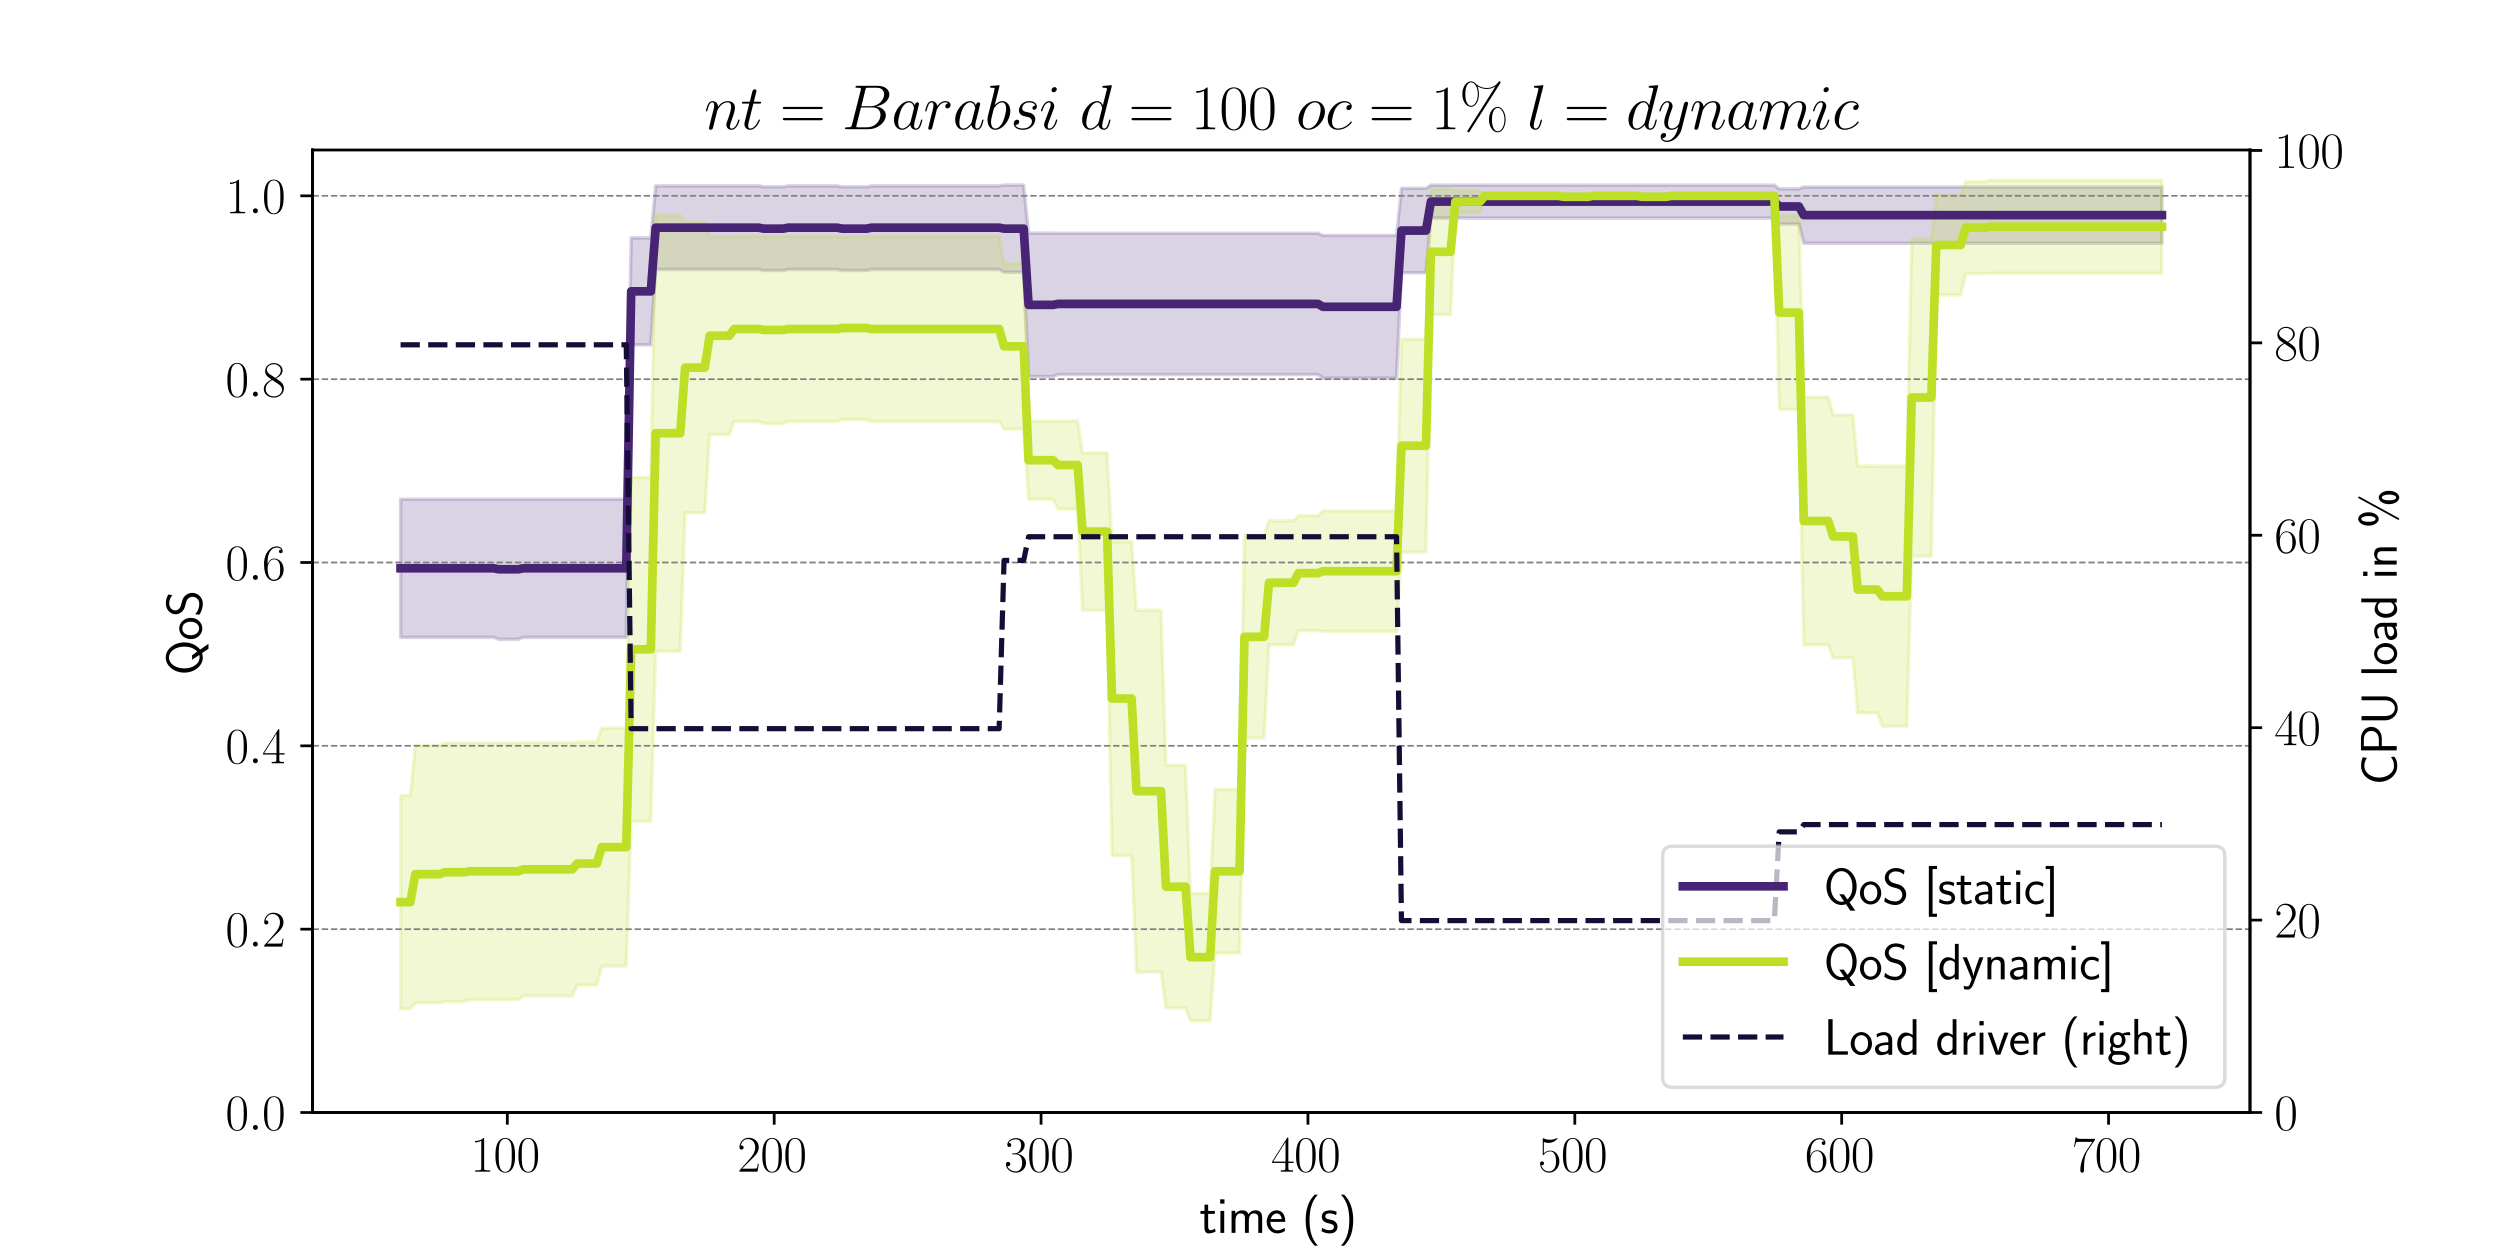 <?xml version="1.0" encoding="utf-8" standalone="no"?>
<!DOCTYPE svg PUBLIC "-//W3C//DTD SVG 1.1//EN"
  "http://www.w3.org/Graphics/SVG/1.1/DTD/svg11.dtd">
<svg xmlns:xlink="http://www.w3.org/1999/xlink" width="720pt" height="360pt" viewBox="0 0 720 360" xmlns="http://www.w3.org/2000/svg" version="1.1">
 <defs>
  <style type="text/css">*{stroke-linejoin: round; stroke-linecap: butt}</style>
 </defs>
 <g id="figure_1">
  <g id="patch_1">
   <path d="M 0 360 
L 720 360 
L 720 0 
L 0 0 
z
" style="fill: #ffffff"/>
  </g>
  <g id="axes_1">
   <g id="patch_2">
    <path d="M 90 320.4 
L 648 320.4 
L 648 43.2 
L 90 43.2 
z
" style="fill: #ffffff"/>
   </g>
   <g id="PolyCollection_1">
    <defs>
     <path id="madca2ff07b" d="M 115.364 -176.429 
L 115.364 -216.236 
L 116.777 -216.236 
L 118.19 -216.236 
L 119.603 -216.236 
L 121.016 -216.236 
L 122.429 -216.236 
L 123.842 -216.236 
L 125.255 -216.236 
L 126.668 -216.236 
L 128.081 -216.236 
L 129.494 -216.236 
L 130.907 -216.236 
L 132.32 -216.236 
L 133.733 -216.236 
L 135.146 -216.236 
L 136.559 -216.236 
L 137.972 -216.236 
L 139.385 -216.236 
L 140.798 -216.236 
L 142.211 -216.236 
L 143.624 -216.231 
L 145.037 -216.231 
L 146.45 -216.231 
L 147.863 -216.231 
L 149.276 -216.231 
L 150.689 -216.236 
L 152.102 -216.236 
L 153.515 -216.236 
L 154.928 -216.236 
L 156.341 -216.236 
L 157.754 -216.236 
L 159.167 -216.236 
L 160.58 -216.236 
L 161.993 -216.236 
L 163.406 -216.236 
L 164.819 -216.236 
L 166.232 -216.236 
L 167.645 -216.236 
L 169.058 -216.236 
L 170.471 -216.236 
L 171.884 -216.236 
L 173.297 -216.236 
L 174.71 -216.236 
L 176.123 -216.236 
L 177.536 -216.236 
L 178.949 -216.236 
L 180.362 -216.236 
L 181.775 -291.503 
L 183.188 -291.503 
L 184.601 -291.503 
L 186.014 -291.503 
L 187.427 -291.503 
L 188.84 -306.472 
L 190.253 -306.472 
L 191.666 -306.472 
L 193.08 -306.472 
L 194.493 -306.472 
L 195.906 -306.472 
L 197.319 -306.472 
L 198.732 -306.472 
L 200.145 -306.472 
L 201.558 -306.472 
L 202.971 -306.472 
L 204.384 -306.472 
L 205.797 -306.472 
L 207.21 -306.472 
L 208.623 -306.472 
L 210.036 -306.472 
L 211.449 -306.472 
L 212.862 -306.472 
L 214.275 -306.472 
L 215.688 -306.472 
L 217.101 -306.472 
L 218.514 -306.472 
L 219.927 -306.203 
L 221.34 -306.203 
L 222.753 -306.203 
L 224.166 -306.203 
L 225.579 -306.203 
L 226.992 -306.472 
L 228.405 -306.472 
L 229.818 -306.472 
L 231.231 -306.472 
L 232.644 -306.472 
L 234.057 -306.472 
L 235.47 -306.472 
L 236.883 -306.472 
L 238.296 -306.472 
L 239.709 -306.472 
L 241.122 -306.472 
L 242.535 -306.203 
L 243.948 -306.203 
L 245.361 -306.203 
L 246.774 -306.203 
L 248.187 -306.203 
L 249.6 -306.203 
L 251.013 -306.472 
L 252.426 -306.472 
L 253.839 -306.472 
L 255.252 -306.472 
L 256.665 -306.472 
L 258.078 -306.472 
L 259.491 -306.472 
L 260.904 -306.472 
L 262.317 -306.472 
L 263.73 -306.472 
L 265.143 -306.472 
L 266.556 -306.472 
L 267.969 -306.472 
L 269.382 -306.472 
L 270.795 -306.472 
L 272.208 -306.472 
L 273.621 -306.472 
L 275.034 -306.472 
L 276.447 -306.472 
L 277.86 -306.472 
L 279.273 -306.472 
L 280.687 -306.472 
L 282.1 -306.472 
L 283.513 -306.472 
L 284.926 -306.472 
L 286.339 -306.472 
L 287.752 -306.472 
L 289.165 -306.713 
L 290.578 -306.713 
L 291.991 -306.713 
L 293.404 -306.713 
L 294.817 -306.713 
L 296.23 -292.852 
L 297.643 -292.852 
L 299.056 -292.852 
L 300.469 -292.852 
L 301.882 -292.852 
L 303.295 -292.852 
L 304.708 -292.815 
L 306.121 -292.815 
L 307.534 -292.815 
L 308.947 -292.815 
L 310.36 -292.815 
L 311.773 -292.815 
L 313.186 -292.815 
L 314.599 -292.815 
L 316.012 -292.815 
L 317.425 -292.815 
L 318.838 -292.815 
L 320.251 -292.815 
L 321.664 -292.815 
L 323.077 -292.815 
L 324.49 -292.815 
L 325.903 -292.815 
L 327.316 -292.815 
L 328.729 -292.815 
L 330.142 -292.815 
L 331.555 -292.815 
L 332.968 -292.815 
L 334.381 -292.815 
L 335.794 -292.815 
L 337.207 -292.815 
L 338.62 -292.815 
L 340.033 -292.815 
L 341.446 -292.815 
L 342.859 -292.815 
L 344.272 -292.815 
L 345.685 -292.815 
L 347.098 -292.815 
L 348.511 -292.815 
L 349.924 -292.815 
L 351.337 -292.815 
L 352.75 -292.815 
L 354.163 -292.815 
L 355.576 -292.815 
L 356.989 -292.815 
L 358.402 -292.815 
L 359.815 -292.815 
L 361.228 -292.815 
L 362.641 -292.815 
L 364.054 -292.815 
L 365.467 -292.815 
L 366.88 -292.815 
L 368.293 -292.815 
L 369.707 -292.815 
L 371.12 -292.815 
L 372.533 -292.815 
L 373.946 -292.815 
L 375.359 -292.815 
L 376.772 -292.815 
L 378.185 -292.815 
L 379.598 -292.815 
L 381.011 -292.202 
L 382.424 -292.202 
L 383.837 -292.202 
L 385.25 -292.202 
L 386.663 -292.202 
L 388.076 -292.202 
L 389.489 -292.202 
L 390.902 -292.202 
L 392.315 -292.202 
L 393.728 -292.202 
L 395.141 -292.202 
L 396.554 -292.202 
L 397.967 -292.202 
L 399.38 -292.202 
L 400.793 -292.202 
L 402.206 -292.202 
L 403.619 -305.763 
L 405.032 -305.763 
L 406.445 -305.763 
L 407.858 -305.763 
L 409.271 -305.763 
L 410.684 -305.763 
L 412.097 -306.685 
L 413.51 -306.685 
L 414.923 -306.685 
L 416.336 -306.685 
L 417.749 -306.685 
L 419.162 -306.685 
L 420.575 -306.685 
L 421.988 -306.685 
L 423.401 -306.685 
L 424.814 -306.685 
L 426.227 -306.685 
L 427.64 -306.685 
L 429.053 -306.685 
L 430.466 -306.685 
L 431.879 -306.685 
L 433.292 -306.685 
L 434.705 -306.685 
L 436.118 -306.685 
L 437.531 -306.685 
L 438.944 -306.685 
L 440.357 -306.685 
L 441.77 -306.685 
L 443.183 -306.685 
L 444.596 -306.685 
L 446.009 -306.685 
L 447.422 -306.685 
L 448.835 -306.685 
L 450.248 -306.685 
L 451.661 -306.685 
L 453.074 -306.685 
L 454.487 -306.685 
L 455.9 -306.685 
L 457.313 -306.685 
L 458.727 -306.685 
L 460.14 -306.685 
L 461.553 -306.685 
L 462.966 -306.685 
L 464.379 -306.685 
L 465.792 -306.685 
L 467.205 -306.685 
L 468.618 -306.685 
L 470.031 -306.685 
L 471.444 -306.685 
L 472.857 -306.685 
L 474.27 -306.685 
L 475.683 -306.685 
L 477.096 -306.685 
L 478.509 -306.685 
L 479.922 -306.685 
L 481.335 -306.685 
L 482.748 -306.685 
L 484.161 -306.685 
L 485.574 -306.685 
L 486.987 -306.685 
L 488.4 -306.685 
L 489.813 -306.685 
L 491.226 -306.685 
L 492.639 -306.685 
L 494.052 -306.685 
L 495.465 -306.685 
L 496.878 -306.685 
L 498.291 -306.685 
L 499.704 -306.685 
L 501.117 -306.685 
L 502.53 -306.685 
L 503.943 -306.685 
L 505.356 -306.685 
L 506.769 -306.685 
L 508.182 -306.685 
L 509.595 -306.685 
L 511.008 -306.685 
L 512.421 -305.614 
L 513.834 -305.614 
L 515.247 -305.614 
L 516.66 -305.614 
L 518.073 -305.614 
L 519.486 -306.136 
L 520.899 -306.136 
L 522.312 -306.136 
L 523.725 -306.136 
L 525.138 -306.136 
L 526.551 -306.136 
L 527.964 -306.136 
L 529.377 -306.136 
L 530.79 -306.136 
L 532.203 -306.136 
L 533.616 -306.136 
L 535.029 -306.136 
L 536.442 -306.136 
L 537.855 -306.136 
L 539.268 -306.136 
L 540.681 -306.136 
L 542.094 -306.136 
L 543.507 -306.136 
L 544.92 -306.136 
L 546.334 -306.136 
L 547.747 -306.136 
L 549.16 -306.136 
L 550.573 -306.136 
L 551.986 -306.136 
L 553.399 -306.136 
L 554.812 -306.136 
L 556.225 -306.136 
L 557.638 -306.136 
L 559.051 -306.136 
L 560.464 -306.136 
L 561.877 -306.136 
L 563.29 -306.136 
L 564.703 -306.136 
L 566.116 -306.136 
L 567.529 -306.136 
L 568.942 -306.136 
L 570.355 -306.136 
L 571.768 -306.136 
L 573.181 -306.136 
L 574.594 -306.136 
L 576.007 -306.136 
L 577.42 -306.136 
L 578.833 -306.136 
L 580.246 -306.136 
L 581.659 -306.136 
L 583.072 -306.136 
L 584.485 -306.136 
L 585.898 -306.136 
L 587.311 -306.136 
L 588.724 -306.136 
L 590.137 -306.136 
L 591.55 -306.136 
L 592.963 -306.136 
L 594.376 -306.136 
L 595.789 -306.136 
L 597.202 -306.136 
L 598.615 -306.136 
L 600.028 -306.136 
L 601.441 -306.136 
L 602.854 -306.136 
L 604.267 -306.136 
L 605.68 -306.136 
L 607.093 -306.136 
L 608.506 -306.136 
L 609.919 -306.136 
L 611.332 -306.136 
L 612.745 -306.136 
L 614.158 -306.136 
L 615.571 -306.136 
L 616.984 -306.136 
L 618.397 -306.136 
L 619.81 -306.136 
L 621.223 -306.136 
L 622.636 -306.136 
L 622.636 -289.948 
L 622.636 -289.948 
L 621.223 -289.948 
L 619.81 -289.948 
L 618.397 -289.948 
L 616.984 -289.948 
L 615.571 -289.948 
L 614.158 -289.948 
L 612.745 -289.948 
L 611.332 -289.948 
L 609.919 -289.948 
L 608.506 -289.948 
L 607.093 -289.948 
L 605.68 -289.948 
L 604.267 -289.948 
L 602.854 -289.948 
L 601.441 -289.948 
L 600.028 -289.948 
L 598.615 -289.948 
L 597.202 -289.948 
L 595.789 -289.948 
L 594.376 -289.948 
L 592.963 -289.948 
L 591.55 -289.948 
L 590.137 -289.948 
L 588.724 -289.948 
L 587.311 -289.948 
L 585.898 -289.948 
L 584.485 -289.948 
L 583.072 -289.948 
L 581.659 -289.948 
L 580.246 -289.948 
L 578.833 -289.948 
L 577.42 -289.948 
L 576.007 -289.948 
L 574.594 -289.948 
L 573.181 -289.948 
L 571.768 -289.948 
L 570.355 -289.948 
L 568.942 -289.948 
L 567.529 -289.948 
L 566.116 -289.948 
L 564.703 -289.948 
L 563.29 -289.948 
L 561.877 -289.948 
L 560.464 -289.948 
L 559.051 -289.948 
L 557.638 -289.948 
L 556.225 -289.948 
L 554.812 -289.948 
L 553.399 -289.948 
L 551.986 -289.948 
L 550.573 -289.948 
L 549.16 -289.948 
L 547.747 -289.948 
L 546.334 -289.948 
L 544.92 -289.948 
L 543.507 -289.948 
L 542.094 -289.948 
L 540.681 -289.948 
L 539.268 -289.948 
L 537.855 -289.948 
L 536.442 -289.948 
L 535.029 -289.948 
L 533.616 -289.948 
L 532.203 -289.948 
L 530.79 -289.948 
L 529.377 -289.948 
L 527.964 -289.948 
L 526.551 -289.948 
L 525.138 -289.948 
L 523.725 -289.948 
L 522.312 -289.948 
L 520.899 -289.948 
L 519.486 -289.948 
L 518.073 -295.472 
L 516.66 -295.472 
L 515.247 -295.472 
L 513.834 -295.472 
L 512.421 -295.472 
L 511.008 -297.181 
L 509.595 -297.181 
L 508.182 -297.181 
L 506.769 -297.181 
L 505.356 -297.181 
L 503.943 -297.181 
L 502.53 -297.181 
L 501.117 -297.181 
L 499.704 -297.181 
L 498.291 -297.181 
L 496.878 -297.181 
L 495.465 -297.181 
L 494.052 -297.181 
L 492.639 -297.181 
L 491.226 -297.181 
L 489.813 -297.181 
L 488.4 -297.181 
L 486.987 -297.181 
L 485.574 -297.181 
L 484.161 -297.181 
L 482.748 -297.181 
L 481.335 -297.181 
L 479.922 -297.181 
L 478.509 -297.181 
L 477.096 -297.181 
L 475.683 -297.181 
L 474.27 -297.181 
L 472.857 -297.181 
L 471.444 -297.181 
L 470.031 -297.181 
L 468.618 -297.181 
L 467.205 -297.181 
L 465.792 -297.181 
L 464.379 -297.181 
L 462.966 -297.181 
L 461.553 -297.181 
L 460.14 -297.181 
L 458.727 -297.181 
L 457.313 -297.181 
L 455.9 -297.181 
L 454.487 -297.181 
L 453.074 -297.181 
L 451.661 -297.181 
L 450.248 -297.181 
L 448.835 -297.181 
L 447.422 -297.181 
L 446.009 -297.181 
L 444.596 -297.181 
L 443.183 -297.181 
L 441.77 -297.181 
L 440.357 -297.181 
L 438.944 -297.181 
L 437.531 -297.181 
L 436.118 -297.181 
L 434.705 -297.181 
L 433.292 -297.181 
L 431.879 -297.181 
L 430.466 -297.181 
L 429.053 -297.181 
L 427.64 -297.181 
L 426.227 -297.181 
L 424.814 -297.181 
L 423.401 -297.181 
L 421.988 -297.181 
L 420.575 -297.181 
L 419.162 -297.181 
L 417.749 -297.181 
L 416.336 -297.181 
L 414.923 -297.181 
L 413.51 -297.181 
L 412.097 -297.181 
L 410.684 -281.429 
L 409.271 -281.429 
L 407.858 -281.429 
L 406.445 -281.429 
L 405.032 -281.429 
L 403.619 -281.429 
L 402.206 -251.082 
L 400.793 -251.082 
L 399.38 -251.082 
L 397.967 -251.082 
L 396.554 -251.082 
L 395.141 -251.082 
L 393.728 -251.082 
L 392.315 -251.082 
L 390.902 -251.082 
L 389.489 -251.082 
L 388.076 -251.082 
L 386.663 -251.082 
L 385.25 -251.082 
L 383.837 -251.082 
L 382.424 -251.082 
L 381.011 -251.082 
L 379.598 -252.135 
L 378.185 -252.135 
L 376.772 -252.135 
L 375.359 -252.135 
L 373.946 -252.135 
L 372.533 -252.135 
L 371.12 -252.135 
L 369.707 -252.135 
L 368.293 -252.135 
L 366.88 -252.135 
L 365.467 -252.135 
L 364.054 -252.135 
L 362.641 -252.135 
L 361.228 -252.135 
L 359.815 -252.135 
L 358.402 -252.135 
L 356.989 -252.135 
L 355.576 -252.135 
L 354.163 -252.135 
L 352.75 -252.135 
L 351.337 -252.135 
L 349.924 -252.135 
L 348.511 -252.135 
L 347.098 -252.135 
L 345.685 -252.135 
L 344.272 -252.135 
L 342.859 -252.135 
L 341.446 -252.135 
L 340.033 -252.135 
L 338.62 -252.135 
L 337.207 -252.135 
L 335.794 -252.135 
L 334.381 -252.135 
L 332.968 -252.135 
L 331.555 -252.135 
L 330.142 -252.135 
L 328.729 -252.135 
L 327.316 -252.135 
L 325.903 -252.135 
L 324.49 -252.135 
L 323.077 -252.135 
L 321.664 -252.135 
L 320.251 -252.135 
L 318.838 -252.135 
L 317.425 -252.135 
L 316.012 -252.135 
L 314.599 -252.135 
L 313.186 -252.135 
L 311.773 -252.135 
L 310.36 -252.135 
L 308.947 -252.135 
L 307.534 -252.135 
L 306.121 -252.135 
L 304.708 -252.135 
L 303.295 -251.543 
L 301.882 -251.543 
L 300.469 -251.543 
L 299.056 -251.543 
L 297.643 -251.543 
L 296.23 -251.543 
L 294.817 -281.59 
L 293.404 -281.59 
L 291.991 -281.59 
L 290.578 -281.59 
L 289.165 -281.59 
L 287.752 -282.386 
L 286.339 -282.386 
L 284.926 -282.386 
L 283.513 -282.386 
L 282.1 -282.386 
L 280.687 -282.386 
L 279.273 -282.386 
L 277.86 -282.386 
L 276.447 -282.386 
L 275.034 -282.386 
L 273.621 -282.386 
L 272.208 -282.386 
L 270.795 -282.386 
L 269.382 -282.386 
L 267.969 -282.386 
L 266.556 -282.386 
L 265.143 -282.386 
L 263.73 -282.386 
L 262.317 -282.386 
L 260.904 -282.386 
L 259.491 -282.386 
L 258.078 -282.386 
L 256.665 -282.386 
L 255.252 -282.386 
L 253.839 -282.386 
L 252.426 -282.386 
L 251.013 -282.386 
L 249.6 -282.099 
L 248.187 -282.099 
L 246.774 -282.099 
L 245.361 -282.099 
L 243.948 -282.099 
L 242.535 -282.099 
L 241.122 -282.386 
L 239.709 -282.386 
L 238.296 -282.386 
L 236.883 -282.386 
L 235.47 -282.386 
L 234.057 -282.386 
L 232.644 -282.386 
L 231.231 -282.386 
L 229.818 -282.386 
L 228.405 -282.386 
L 226.992 -282.386 
L 225.579 -282.099 
L 224.166 -282.099 
L 222.753 -282.099 
L 221.34 -282.099 
L 219.927 -282.099 
L 218.514 -282.386 
L 217.101 -282.386 
L 215.688 -282.386 
L 214.275 -282.386 
L 212.862 -282.386 
L 211.449 -282.386 
L 210.036 -282.386 
L 208.623 -282.386 
L 207.21 -282.386 
L 205.797 -282.386 
L 204.384 -282.386 
L 202.971 -282.386 
L 201.558 -282.386 
L 200.145 -282.386 
L 198.732 -282.386 
L 197.319 -282.386 
L 195.906 -282.386 
L 194.493 -282.386 
L 193.08 -282.386 
L 191.666 -282.386 
L 190.253 -282.386 
L 188.84 -282.386 
L 187.427 -260.674 
L 186.014 -260.674 
L 184.601 -260.674 
L 183.188 -260.674 
L 181.775 -260.674 
L 180.362 -176.429 
L 178.949 -176.429 
L 177.536 -176.429 
L 176.123 -176.429 
L 174.71 -176.429 
L 173.297 -176.429 
L 171.884 -176.429 
L 170.471 -176.429 
L 169.058 -176.429 
L 167.645 -176.429 
L 166.232 -176.429 
L 164.819 -176.429 
L 163.406 -176.429 
L 161.993 -176.429 
L 160.58 -176.429 
L 159.167 -176.429 
L 157.754 -176.429 
L 156.341 -176.429 
L 154.928 -176.429 
L 153.515 -176.429 
L 152.102 -176.429 
L 150.689 -176.429 
L 149.276 -175.878 
L 147.863 -175.878 
L 146.45 -175.878 
L 145.037 -175.878 
L 143.624 -175.878 
L 142.211 -176.429 
L 140.798 -176.429 
L 139.385 -176.429 
L 137.972 -176.429 
L 136.559 -176.429 
L 135.146 -176.429 
L 133.733 -176.429 
L 132.32 -176.429 
L 130.907 -176.429 
L 129.494 -176.429 
L 128.081 -176.429 
L 126.668 -176.429 
L 125.255 -176.429 
L 123.842 -176.429 
L 122.429 -176.429 
L 121.016 -176.429 
L 119.603 -176.429 
L 118.19 -176.429 
L 116.777 -176.429 
L 115.364 -176.429 
z
" style="stroke: #482475; stroke-opacity: 0.2"/>
    </defs>
    <g clip-path="url(#p4a5d7776fd)">
     <use xlink:href="#madca2ff07b" x="0" y="360" style="fill: #482475; fill-opacity: 0.2; stroke: #482475; stroke-opacity: 0.2"/>
    </g>
   </g>
   <g id="PolyCollection_2">
    <defs>
     <path id="ma7c48f4896" d="M 115.364 -69.443 
L 115.364 -130.918 
L 116.777 -130.918 
L 118.19 -130.918 
L 119.603 -145.332 
L 121.016 -145.332 
L 122.429 -145.332 
L 123.842 -145.332 
L 125.255 -145.332 
L 126.668 -145.332 
L 128.081 -146.027 
L 129.494 -146.027 
L 130.907 -146.027 
L 132.32 -146.027 
L 133.733 -146.027 
L 135.146 -146.015 
L 136.559 -146.015 
L 137.972 -146.015 
L 139.385 -146.015 
L 140.798 -146.015 
L 142.211 -146.015 
L 143.624 -146.015 
L 145.037 -146.015 
L 146.45 -146.015 
L 147.863 -146.015 
L 149.276 -146.015 
L 150.689 -146.111 
L 152.102 -146.111 
L 153.515 -146.111 
L 154.928 -146.111 
L 156.341 -146.111 
L 157.754 -146.111 
L 159.167 -146.111 
L 160.58 -146.111 
L 161.993 -146.111 
L 163.406 -146.111 
L 164.819 -146.111 
L 166.232 -146.316 
L 167.645 -146.316 
L 169.058 -146.316 
L 170.471 -146.316 
L 171.884 -146.316 
L 173.297 -150.305 
L 174.71 -150.305 
L 176.123 -150.305 
L 177.536 -150.305 
L 178.949 -150.305 
L 180.362 -150.305 
L 181.775 -222.492 
L 183.188 -222.492 
L 184.601 -222.492 
L 186.014 -222.492 
L 187.427 -222.492 
L 188.84 -298.07 
L 190.253 -298.07 
L 191.666 -298.07 
L 193.08 -298.07 
L 194.493 -298.07 
L 195.906 -298.07 
L 197.319 -295.957 
L 198.732 -295.957 
L 200.145 -295.957 
L 201.558 -295.957 
L 202.971 -295.957 
L 204.384 -291.794 
L 205.797 -291.794 
L 207.21 -291.794 
L 208.623 -291.794 
L 210.036 -291.794 
L 211.449 -291.908 
L 212.862 -291.908 
L 214.275 -291.908 
L 215.688 -291.908 
L 217.101 -291.908 
L 218.514 -291.908 
L 219.927 -291.933 
L 221.34 -291.933 
L 222.753 -291.933 
L 224.166 -291.933 
L 225.579 -291.933 
L 226.992 -291.908 
L 228.405 -291.908 
L 229.818 -291.908 
L 231.231 -291.908 
L 232.644 -291.908 
L 234.057 -291.908 
L 235.47 -291.908 
L 236.883 -291.908 
L 238.296 -291.908 
L 239.709 -291.908 
L 241.122 -291.908 
L 242.535 -291.903 
L 243.948 -291.903 
L 245.361 -291.903 
L 246.774 -291.903 
L 248.187 -291.903 
L 249.6 -291.903 
L 251.013 -291.908 
L 252.426 -291.908 
L 253.839 -291.908 
L 255.252 -291.908 
L 256.665 -291.908 
L 258.078 -291.908 
L 259.491 -291.908 
L 260.904 -291.908 
L 262.317 -291.908 
L 263.73 -291.908 
L 265.143 -291.908 
L 266.556 -291.908 
L 267.969 -291.908 
L 269.382 -291.908 
L 270.795 -291.908 
L 272.208 -291.908 
L 273.621 -291.908 
L 275.034 -291.908 
L 276.447 -291.908 
L 277.86 -291.908 
L 279.273 -291.908 
L 280.687 -291.908 
L 282.1 -291.908 
L 283.513 -291.908 
L 284.926 -291.908 
L 286.339 -291.908 
L 287.752 -291.908 
L 289.165 -284.073 
L 290.578 -284.073 
L 291.991 -284.073 
L 293.404 -284.073 
L 294.817 -284.073 
L 296.23 -238.67 
L 297.643 -238.67 
L 299.056 -238.67 
L 300.469 -238.67 
L 301.882 -238.67 
L 303.295 -238.67 
L 304.708 -238.753 
L 306.121 -238.753 
L 307.534 -238.753 
L 308.947 -238.753 
L 310.36 -238.753 
L 311.773 -229.566 
L 313.186 -229.566 
L 314.599 -229.566 
L 316.012 -229.566 
L 317.425 -229.566 
L 318.838 -229.566 
L 320.251 -204.028 
L 321.664 -204.028 
L 323.077 -204.028 
L 324.49 -204.028 
L 325.903 -204.028 
L 327.316 -184.249 
L 328.729 -184.249 
L 330.142 -184.249 
L 331.555 -184.249 
L 332.968 -184.249 
L 334.381 -184.249 
L 335.794 -139.615 
L 337.207 -139.615 
L 338.62 -139.615 
L 340.033 -139.615 
L 341.446 -139.615 
L 342.859 -102.724 
L 344.272 -102.724 
L 345.685 -102.724 
L 347.098 -102.724 
L 348.511 -102.724 
L 349.924 -132.627 
L 351.337 -132.627 
L 352.75 -132.627 
L 354.163 -132.627 
L 355.576 -132.627 
L 356.989 -132.627 
L 358.402 -205.811 
L 359.815 -205.811 
L 361.228 -205.811 
L 362.641 -205.811 
L 364.054 -205.811 
L 365.467 -210.009 
L 366.88 -210.009 
L 368.293 -210.009 
L 369.707 -210.009 
L 371.12 -210.009 
L 372.533 -210.009 
L 373.946 -211.491 
L 375.359 -211.491 
L 376.772 -211.491 
L 378.185 -211.491 
L 379.598 -211.491 
L 381.011 -212.869 
L 382.424 -212.869 
L 383.837 -212.869 
L 385.25 -212.869 
L 386.663 -212.869 
L 388.076 -212.869 
L 389.489 -212.869 
L 390.902 -212.869 
L 392.315 -212.869 
L 393.728 -212.869 
L 395.141 -212.869 
L 396.554 -212.869 
L 397.967 -212.869 
L 399.38 -212.869 
L 400.793 -212.869 
L 402.206 -212.869 
L 403.619 -262.309 
L 405.032 -262.309 
L 406.445 -262.309 
L 407.858 -262.309 
L 409.271 -262.309 
L 410.684 -262.309 
L 412.097 -305.573 
L 413.51 -305.573 
L 414.923 -305.573 
L 416.336 -305.573 
L 417.749 -305.573 
L 419.162 -305.101 
L 420.575 -305.101 
L 421.988 -305.101 
L 423.401 -305.101 
L 424.814 -305.101 
L 426.227 -305.101 
L 427.64 -303.6 
L 429.053 -303.6 
L 430.466 -303.6 
L 431.879 -303.6 
L 433.292 -303.6 
L 434.705 -303.6 
L 436.118 -303.6 
L 437.531 -303.6 
L 438.944 -303.6 
L 440.357 -303.6 
L 441.77 -303.6 
L 443.183 -303.6 
L 444.596 -303.6 
L 446.009 -303.6 
L 447.422 -303.6 
L 448.835 -303.6 
L 450.248 -304.114 
L 451.661 -304.114 
L 453.074 -304.114 
L 454.487 -304.114 
L 455.9 -304.114 
L 457.313 -304.114 
L 458.727 -303.6 
L 460.14 -303.6 
L 461.553 -303.6 
L 462.966 -303.6 
L 464.379 -303.6 
L 465.792 -303.6 
L 467.205 -303.6 
L 468.618 -303.6 
L 470.031 -303.6 
L 471.444 -303.6 
L 472.857 -304.114 
L 474.27 -304.114 
L 475.683 -304.114 
L 477.096 -304.114 
L 478.509 -304.114 
L 479.922 -304.114 
L 481.335 -303.6 
L 482.748 -303.6 
L 484.161 -303.6 
L 485.574 -303.6 
L 486.987 -303.6 
L 488.4 -303.6 
L 489.813 -303.6 
L 491.226 -303.6 
L 492.639 -303.6 
L 494.052 -303.6 
L 495.465 -303.6 
L 496.878 -303.6 
L 498.291 -303.6 
L 499.704 -303.6 
L 501.117 -303.6 
L 502.53 -303.6 
L 503.943 -303.6 
L 505.356 -303.6 
L 506.769 -303.6 
L 508.182 -303.6 
L 509.595 -303.6 
L 511.008 -303.6 
L 512.421 -297.85 
L 513.834 -297.85 
L 515.247 -297.85 
L 516.66 -297.85 
L 518.073 -297.85 
L 519.486 -245.644 
L 520.899 -245.644 
L 522.312 -245.644 
L 523.725 -245.644 
L 525.138 -245.644 
L 526.551 -245.644 
L 527.964 -240.508 
L 529.377 -240.508 
L 530.79 -240.508 
L 532.203 -240.508 
L 533.616 -240.508 
L 535.029 -225.772 
L 536.442 -225.772 
L 537.855 -225.772 
L 539.268 -225.772 
L 540.681 -225.772 
L 542.094 -225.707 
L 543.507 -225.707 
L 544.92 -225.707 
L 546.334 -225.707 
L 547.747 -225.707 
L 549.16 -225.707 
L 550.573 -291.222 
L 551.986 -291.222 
L 553.399 -291.222 
L 554.812 -291.222 
L 556.225 -291.222 
L 557.638 -303.812 
L 559.051 -303.812 
L 560.464 -303.812 
L 561.877 -303.812 
L 563.29 -303.812 
L 564.703 -303.812 
L 566.116 -307.685 
L 567.529 -307.685 
L 568.942 -307.685 
L 570.355 -307.685 
L 571.768 -307.685 
L 573.181 -308.107 
L 574.594 -308.107 
L 576.007 -308.107 
L 577.42 -308.107 
L 578.833 -308.107 
L 580.246 -308.107 
L 581.659 -308.107 
L 583.072 -308.107 
L 584.485 -308.107 
L 585.898 -308.107 
L 587.311 -308.107 
L 588.724 -308.107 
L 590.137 -308.107 
L 591.55 -308.107 
L 592.963 -308.107 
L 594.376 -308.107 
L 595.789 -308.107 
L 597.202 -308.107 
L 598.615 -308.107 
L 600.028 -308.107 
L 601.441 -308.107 
L 602.854 -308.107 
L 604.267 -308.107 
L 605.68 -308.107 
L 607.093 -308.107 
L 608.506 -308.107 
L 609.919 -308.107 
L 611.332 -308.107 
L 612.745 -308.107 
L 614.158 -308.107 
L 615.571 -308.107 
L 616.984 -308.107 
L 618.397 -308.107 
L 619.81 -308.107 
L 621.223 -308.107 
L 622.636 -308.107 
L 622.636 -281.308 
L 622.636 -281.308 
L 621.223 -281.308 
L 619.81 -281.308 
L 618.397 -281.308 
L 616.984 -281.308 
L 615.571 -281.308 
L 614.158 -281.308 
L 612.745 -281.308 
L 611.332 -281.308 
L 609.919 -281.308 
L 608.506 -281.308 
L 607.093 -281.308 
L 605.68 -281.308 
L 604.267 -281.308 
L 602.854 -281.308 
L 601.441 -281.308 
L 600.028 -281.308 
L 598.615 -281.308 
L 597.202 -281.308 
L 595.789 -281.308 
L 594.376 -281.308 
L 592.963 -281.308 
L 591.55 -281.308 
L 590.137 -281.308 
L 588.724 -281.308 
L 587.311 -281.308 
L 585.898 -281.308 
L 584.485 -281.308 
L 583.072 -281.308 
L 581.659 -281.308 
L 580.246 -281.308 
L 578.833 -281.308 
L 577.42 -281.308 
L 576.007 -281.308 
L 574.594 -281.308 
L 573.181 -281.308 
L 571.768 -281.174 
L 570.355 -281.174 
L 568.942 -281.174 
L 567.529 -281.174 
L 566.116 -281.174 
L 564.703 -275.042 
L 563.29 -275.042 
L 561.877 -275.042 
L 560.464 -275.042 
L 559.051 -275.042 
L 557.638 -275.042 
L 556.225 -199.817 
L 554.812 -199.817 
L 553.399 -199.817 
L 551.986 -199.817 
L 550.573 -199.817 
L 549.16 -150.841 
L 547.747 -150.841 
L 546.334 -150.841 
L 544.92 -150.841 
L 543.507 -150.841 
L 542.094 -150.841 
L 540.681 -154.666 
L 539.268 -154.666 
L 537.855 -154.666 
L 536.442 -154.666 
L 535.029 -154.666 
L 533.616 -170.498 
L 532.203 -170.498 
L 530.79 -170.498 
L 529.377 -170.498 
L 527.964 -170.498 
L 526.551 -174.255 
L 525.138 -174.255 
L 523.725 -174.255 
L 522.312 -174.255 
L 520.899 -174.255 
L 519.486 -174.255 
L 518.073 -242.099 
L 516.66 -242.099 
L 515.247 -242.099 
L 513.834 -242.099 
L 512.421 -242.099 
L 511.008 -303.6 
L 509.595 -303.6 
L 508.182 -303.6 
L 506.769 -303.6 
L 505.356 -303.6 
L 503.943 -303.6 
L 502.53 -303.6 
L 501.117 -303.6 
L 499.704 -303.6 
L 498.291 -303.6 
L 496.878 -303.6 
L 495.465 -303.6 
L 494.052 -303.6 
L 492.639 -303.6 
L 491.226 -303.6 
L 489.813 -303.6 
L 488.4 -303.6 
L 486.987 -303.6 
L 485.574 -303.6 
L 484.161 -303.6 
L 482.748 -303.6 
L 481.335 -303.6 
L 479.922 -302.53 
L 478.509 -302.53 
L 477.096 -302.53 
L 475.683 -302.53 
L 474.27 -302.53 
L 472.857 -302.53 
L 471.444 -303.6 
L 470.031 -303.6 
L 468.618 -303.6 
L 467.205 -303.6 
L 465.792 -303.6 
L 464.379 -303.6 
L 462.966 -303.6 
L 461.553 -303.6 
L 460.14 -303.6 
L 458.727 -303.6 
L 457.313 -302.53 
L 455.9 -302.53 
L 454.487 -302.53 
L 453.074 -302.53 
L 451.661 -302.53 
L 450.248 -302.53 
L 448.835 -303.6 
L 447.422 -303.6 
L 446.009 -303.6 
L 444.596 -303.6 
L 443.183 -303.6 
L 441.77 -303.6 
L 440.357 -303.6 
L 438.944 -303.6 
L 437.531 -303.6 
L 436.118 -303.6 
L 434.705 -303.6 
L 433.292 -303.6 
L 431.879 -303.6 
L 430.466 -303.6 
L 429.053 -303.6 
L 427.64 -303.6 
L 426.227 -298.765 
L 424.814 -298.765 
L 423.401 -298.765 
L 421.988 -298.765 
L 420.575 -298.765 
L 419.162 -298.765 
L 417.749 -269.391 
L 416.336 -269.391 
L 414.923 -269.391 
L 413.51 -269.391 
L 412.097 -269.391 
L 410.684 -200.941 
L 409.271 -200.941 
L 407.858 -200.941 
L 406.445 -200.941 
L 405.032 -200.941 
L 403.619 -200.941 
L 402.206 -178.129 
L 400.793 -178.129 
L 399.38 -178.129 
L 397.967 -178.129 
L 396.554 -178.129 
L 395.141 -178.129 
L 393.728 -178.129 
L 392.315 -178.129 
L 390.902 -178.129 
L 389.489 -178.129 
L 388.076 -178.129 
L 386.663 -178.129 
L 385.25 -178.129 
L 383.837 -178.129 
L 382.424 -178.129 
L 381.011 -178.129 
L 379.598 -178.395 
L 378.185 -178.395 
L 376.772 -178.395 
L 375.359 -178.395 
L 373.946 -178.395 
L 372.533 -174.319 
L 371.12 -174.319 
L 369.707 -174.319 
L 368.293 -174.319 
L 366.88 -174.319 
L 365.467 -174.319 
L 364.054 -147.393 
L 362.641 -147.393 
L 361.228 -147.393 
L 359.815 -147.393 
L 358.402 -147.393 
L 356.989 -85.52 
L 355.576 -85.52 
L 354.163 -85.52 
L 352.75 -85.52 
L 351.337 -85.52 
L 349.924 -85.52 
L 348.511 -65.957 
L 347.098 -65.957 
L 345.685 -65.957 
L 344.272 -65.957 
L 342.859 -65.957 
L 341.446 -69.64 
L 340.033 -69.64 
L 338.62 -69.64 
L 337.207 -69.64 
L 335.794 -69.64 
L 334.381 -80.029 
L 332.968 -80.029 
L 331.555 -80.029 
L 330.142 -80.029 
L 328.729 -80.029 
L 327.316 -80.029 
L 325.903 -113.605 
L 324.49 -113.605 
L 323.077 -113.605 
L 321.664 -113.605 
L 320.251 -113.605 
L 318.838 -184.219 
L 317.425 -184.219 
L 316.012 -184.219 
L 314.599 -184.219 
L 313.186 -184.219 
L 311.773 -184.219 
L 310.36 -213.381 
L 308.947 -213.381 
L 307.534 -213.381 
L 306.121 -213.381 
L 304.708 -213.381 
L 303.295 -216.244 
L 301.882 -216.244 
L 300.469 -216.244 
L 299.056 -216.244 
L 297.643 -216.244 
L 296.23 -216.244 
L 294.817 -236.424 
L 293.404 -236.424 
L 291.991 -236.424 
L 290.578 -236.424 
L 289.165 -236.424 
L 287.752 -238.593 
L 286.339 -238.593 
L 284.926 -238.593 
L 283.513 -238.593 
L 282.1 -238.593 
L 280.687 -238.593 
L 279.273 -238.593 
L 277.86 -238.593 
L 276.447 -238.593 
L 275.034 -238.593 
L 273.621 -238.593 
L 272.208 -238.593 
L 270.795 -238.593 
L 269.382 -238.593 
L 267.969 -238.593 
L 266.556 -238.593 
L 265.143 -238.593 
L 263.73 -238.593 
L 262.317 -238.593 
L 260.904 -238.593 
L 259.491 -238.593 
L 258.078 -238.593 
L 256.665 -238.593 
L 255.252 -238.593 
L 253.839 -238.593 
L 252.426 -238.593 
L 251.013 -238.593 
L 249.6 -239.153 
L 248.187 -239.153 
L 246.774 -239.153 
L 245.361 -239.153 
L 243.948 -239.153 
L 242.535 -239.153 
L 241.122 -238.593 
L 239.709 -238.593 
L 238.296 -238.593 
L 236.883 -238.593 
L 235.47 -238.593 
L 234.057 -238.593 
L 232.644 -238.593 
L 231.231 -238.593 
L 229.818 -238.593 
L 228.405 -238.593 
L 226.992 -238.593 
L 225.579 -238.012 
L 224.166 -238.012 
L 222.753 -238.012 
L 221.34 -238.012 
L 219.927 -238.012 
L 218.514 -238.593 
L 217.101 -238.593 
L 215.688 -238.593 
L 214.275 -238.593 
L 212.862 -238.593 
L 211.449 -238.593 
L 210.036 -234.816 
L 208.623 -234.816 
L 207.21 -234.816 
L 205.797 -234.816 
L 204.384 -234.816 
L 202.971 -212.313 
L 201.558 -212.313 
L 200.145 -212.313 
L 198.732 -212.313 
L 197.319 -212.313 
L 195.906 -172.406 
L 194.493 -172.406 
L 193.08 -172.406 
L 191.666 -172.406 
L 190.253 -172.406 
L 188.84 -172.406 
L 187.427 -123.487 
L 186.014 -123.487 
L 184.601 -123.487 
L 183.188 -123.487 
L 181.775 -123.487 
L 180.362 -81.736 
L 178.949 -81.736 
L 177.536 -81.736 
L 176.123 -81.736 
L 174.71 -81.736 
L 173.297 -81.736 
L 171.884 -76.277 
L 170.471 -76.277 
L 169.058 -76.277 
L 167.645 -76.277 
L 166.232 -76.277 
L 164.819 -73.147 
L 163.406 -73.147 
L 161.993 -73.147 
L 160.58 -73.147 
L 159.167 -73.147 
L 157.754 -73.147 
L 156.341 -73.147 
L 154.928 -73.147 
L 153.515 -73.147 
L 152.102 -73.147 
L 150.689 -73.147 
L 149.276 -72.132 
L 147.863 -72.132 
L 146.45 -72.132 
L 145.037 -72.132 
L 143.624 -72.132 
L 142.211 -72.132 
L 140.798 -72.132 
L 139.385 -72.132 
L 137.972 -72.132 
L 136.559 -72.132 
L 135.146 -72.132 
L 133.733 -71.564 
L 132.32 -71.564 
L 130.907 -71.564 
L 129.494 -71.564 
L 128.081 -71.564 
L 126.668 -71.147 
L 125.255 -71.147 
L 123.842 -71.147 
L 122.429 -71.147 
L 121.016 -71.147 
L 119.603 -71.147 
L 118.19 -69.443 
L 116.777 -69.443 
L 115.364 -69.443 
z
" style="stroke: #bddf26; stroke-opacity: 0.2"/>
    </defs>
    <g clip-path="url(#p4a5d7776fd)">
     <use xlink:href="#ma7c48f4896" x="0" y="360" style="fill: #bddf26; fill-opacity: 0.2; stroke: #bddf26; stroke-opacity: 0.2"/>
    </g>
   </g>
   <g id="matplotlib.axis_1">
    <g id="xtick_1">
     <g id="line2d_1">
      <defs>
       <path id="me3d9ea5860" d="M 0 0 
L 0 3.5 
" style="stroke: #000000; stroke-width: 0.8"/>
      </defs>
      <g>
       <use xlink:href="#me3d9ea5860" x="146.107" y="320.4" style="stroke: #000000; stroke-width: 0.8"/>
      </g>
     </g>
     <g id="text_1">
      <!-- $\mathdefault{100}$ -->
      <g transform="translate(135.499 337.432) scale(0.145 -0.145)">
       <defs>
        <path id="CMR17-31" d="M 1702 4058 
C 1702 4192 1696 4192 1606 4192 
C 1357 3916 979 3827 621 3827 
C 602 3827 570 3827 563 3808 
C 557 3795 557 3782 557 3648 
C 755 3648 1088 3686 1344 3839 
L 1344 461 
C 1344 236 1331 160 781 160 
L 589 160 
L 589 0 
C 896 0 1216 0 1523 0 
C 1830 0 2150 0 2458 0 
L 2458 160 
L 2266 160 
C 1715 160 1702 230 1702 458 
L 1702 4058 
z
" transform="scale(0.016)"/>
        <path id="CMR17-30" d="M 2688 2025 
C 2688 2416 2682 3080 2413 3591 
C 2176 4039 1798 4198 1466 4198 
C 1158 4198 768 4058 525 3597 
C 269 3118 243 2524 243 2025 
C 243 1661 250 1106 448 619 
C 723 -39 1216 -128 1466 -128 
C 1760 -128 2208 -7 2470 600 
C 2662 1042 2688 1559 2688 2025 
z
M 1466 -26 
C 1056 -26 813 325 723 812 
C 653 1188 653 1738 653 2096 
C 653 2588 653 2997 736 3387 
C 858 3929 1216 4096 1466 4096 
C 1728 4096 2067 3923 2189 3400 
C 2272 3036 2278 2607 2278 2096 
C 2278 1680 2278 1169 2202 792 
C 2067 95 1690 -26 1466 -26 
z
" transform="scale(0.016)"/>
       </defs>
       <use xlink:href="#CMR17-31" transform="scale(0.996)"/>
       <use xlink:href="#CMR17-30" transform="translate(45.69 0) scale(0.996)"/>
       <use xlink:href="#CMR17-30" transform="translate(91.381 0) scale(0.996)"/>
      </g>
     </g>
    </g>
    <g id="xtick_2">
     <g id="line2d_2">
      <g>
       <use xlink:href="#me3d9ea5860" x="222.967" y="320.4" style="stroke: #000000; stroke-width: 0.8"/>
      </g>
     </g>
     <g id="text_2">
      <!-- $\mathdefault{200}$ -->
      <g transform="translate(212.358 337.432) scale(0.145 -0.145)">
       <defs>
        <path id="CMR17-32" d="M 2669 989 
L 2554 989 
C 2490 536 2438 459 2413 420 
C 2381 369 1920 369 1830 369 
L 602 369 
C 832 619 1280 1072 1824 1597 
C 2214 1967 2669 2402 2669 3035 
C 2669 3790 2067 4224 1395 4224 
C 691 4224 262 3604 262 3030 
C 262 2780 448 2748 525 2748 
C 589 2748 781 2787 781 3010 
C 781 3207 614 3264 525 3264 
C 486 3264 448 3258 422 3245 
C 544 3790 915 4058 1306 4058 
C 1862 4058 2227 3617 2227 3035 
C 2227 2479 1901 2000 1536 1584 
L 262 146 
L 262 0 
L 2515 0 
L 2669 989 
z
" transform="scale(0.016)"/>
       </defs>
       <use xlink:href="#CMR17-32" transform="scale(0.996)"/>
       <use xlink:href="#CMR17-30" transform="translate(45.69 0) scale(0.996)"/>
       <use xlink:href="#CMR17-30" transform="translate(91.381 0) scale(0.996)"/>
      </g>
     </g>
    </g>
    <g id="xtick_3">
     <g id="line2d_3">
      <g>
       <use xlink:href="#me3d9ea5860" x="299.826" y="320.4" style="stroke: #000000; stroke-width: 0.8"/>
      </g>
     </g>
     <g id="text_3">
      <!-- $\mathdefault{300}$ -->
      <g transform="translate(289.218 337.432) scale(0.145 -0.145)">
       <defs>
        <path id="CMR17-33" d="M 1414 2157 
C 1984 2157 2234 1662 2234 1090 
C 2234 320 1824 25 1453 25 
C 1114 25 563 194 390 693 
C 422 680 454 680 486 680 
C 640 680 755 782 755 948 
C 755 1133 614 1216 486 1216 
C 378 1216 211 1165 211 926 
C 211 335 787 -128 1466 -128 
C 2176 -128 2720 430 2720 1085 
C 2720 1707 2208 2157 1600 2227 
C 2086 2328 2554 2756 2554 3329 
C 2554 3820 2048 4179 1472 4179 
C 890 4179 378 3829 378 3329 
C 378 3110 544 3072 627 3072 
C 762 3072 877 3155 877 3321 
C 877 3486 762 3569 627 3569 
C 602 3569 570 3569 544 3557 
C 730 3959 1235 4032 1459 4032 
C 1683 4032 2106 3925 2106 3320 
C 2106 3143 2080 2828 1862 2550 
C 1670 2304 1453 2304 1242 2284 
C 1210 2284 1062 2269 1037 2269 
C 992 2263 966 2257 966 2208 
C 966 2163 973 2157 1101 2157 
L 1414 2157 
z
" transform="scale(0.016)"/>
       </defs>
       <use xlink:href="#CMR17-33" transform="scale(0.996)"/>
       <use xlink:href="#CMR17-30" transform="translate(45.69 0) scale(0.996)"/>
       <use xlink:href="#CMR17-30" transform="translate(91.381 0) scale(0.996)"/>
      </g>
     </g>
    </g>
    <g id="xtick_4">
     <g id="line2d_4">
      <g>
       <use xlink:href="#me3d9ea5860" x="376.686" y="320.4" style="stroke: #000000; stroke-width: 0.8"/>
      </g>
     </g>
     <g id="text_4">
      <!-- $\mathdefault{400}$ -->
      <g transform="translate(366.077 337.432) scale(0.145 -0.145)">
       <defs>
        <path id="CMR17-34" d="M 2150 4122 
C 2150 4256 2144 4256 2029 4256 
L 128 1254 
L 128 1088 
L 1779 1088 
L 1779 457 
C 1779 224 1766 160 1318 160 
L 1197 160 
L 1197 0 
C 1402 0 1747 0 1965 0 
C 2182 0 2528 0 2733 0 
L 2733 160 
L 2611 160 
C 2163 160 2150 224 2150 457 
L 2150 1088 
L 2803 1088 
L 2803 1254 
L 2150 1254 
L 2150 4122 
z
M 1798 3703 
L 1798 1254 
L 256 1254 
L 1798 3703 
z
" transform="scale(0.016)"/>
       </defs>
       <use xlink:href="#CMR17-34" transform="scale(0.996)"/>
       <use xlink:href="#CMR17-30" transform="translate(45.69 0) scale(0.996)"/>
       <use xlink:href="#CMR17-30" transform="translate(91.381 0) scale(0.996)"/>
      </g>
     </g>
    </g>
    <g id="xtick_5">
     <g id="line2d_5">
      <g>
       <use xlink:href="#me3d9ea5860" x="453.545" y="320.4" style="stroke: #000000; stroke-width: 0.8"/>
      </g>
     </g>
     <g id="text_5">
      <!-- $\mathdefault{500}$ -->
      <g transform="translate(442.937 337.432) scale(0.145 -0.145)">
       <defs>
        <path id="CMR17-35" d="M 730 3692 
C 794 3666 1056 3584 1325 3584 
C 1920 3584 2246 3911 2432 4100 
C 2432 4157 2432 4192 2394 4192 
C 2387 4192 2374 4192 2323 4163 
C 2099 4058 1837 3973 1517 3973 
C 1325 3973 1037 3999 723 4139 
C 653 4171 640 4171 634 4171 
C 602 4171 595 4164 595 4037 
L 595 2203 
C 595 2089 595 2057 659 2057 
C 691 2057 704 2070 736 2114 
C 941 2401 1222 2522 1542 2522 
C 1766 2522 2246 2382 2246 1289 
C 2246 1085 2246 715 2054 421 
C 1894 159 1645 25 1370 25 
C 947 25 518 320 403 814 
C 429 807 480 795 506 795 
C 589 795 749 840 749 1038 
C 749 1210 627 1280 506 1280 
C 358 1280 262 1190 262 1011 
C 262 454 704 -128 1382 -128 
C 2042 -128 2669 440 2669 1264 
C 2669 2030 2170 2624 1549 2624 
C 1222 2624 947 2503 730 2274 
L 730 3692 
z
" transform="scale(0.016)"/>
       </defs>
       <use xlink:href="#CMR17-35" transform="scale(0.996)"/>
       <use xlink:href="#CMR17-30" transform="translate(45.69 0) scale(0.996)"/>
       <use xlink:href="#CMR17-30" transform="translate(91.381 0) scale(0.996)"/>
      </g>
     </g>
    </g>
    <g id="xtick_6">
     <g id="line2d_6">
      <g>
       <use xlink:href="#me3d9ea5860" x="530.405" y="320.4" style="stroke: #000000; stroke-width: 0.8"/>
      </g>
     </g>
     <g id="text_6">
      <!-- $\mathdefault{600}$ -->
      <g transform="translate(519.796 337.432) scale(0.145 -0.145)">
       <defs>
        <path id="CMR17-36" d="M 678 2176 
C 678 3690 1395 4032 1811 4032 
C 1946 4032 2272 4009 2400 3776 
C 2298 3776 2106 3776 2106 3553 
C 2106 3381 2246 3323 2336 3323 
C 2394 3323 2566 3348 2566 3560 
C 2566 3954 2246 4179 1805 4179 
C 1043 4179 243 3390 243 1984 
C 243 253 966 -128 1478 -128 
C 2099 -128 2688 427 2688 1283 
C 2688 2081 2170 2662 1517 2662 
C 1126 2662 838 2407 678 1960 
L 678 2176 
z
M 1478 25 
C 691 25 691 1200 691 1436 
C 691 1896 909 2560 1504 2560 
C 1613 2560 1926 2560 2138 2120 
C 2253 1870 2253 1609 2253 1289 
C 2253 944 2253 690 2118 434 
C 1978 171 1773 25 1478 25 
z
" transform="scale(0.016)"/>
       </defs>
       <use xlink:href="#CMR17-36" transform="scale(0.996)"/>
       <use xlink:href="#CMR17-30" transform="translate(45.69 0) scale(0.996)"/>
       <use xlink:href="#CMR17-30" transform="translate(91.381 0) scale(0.996)"/>
      </g>
     </g>
    </g>
    <g id="xtick_7">
     <g id="line2d_7">
      <g>
       <use xlink:href="#me3d9ea5860" x="607.264" y="320.4" style="stroke: #000000; stroke-width: 0.8"/>
      </g>
     </g>
     <g id="text_7">
      <!-- $\mathdefault{700}$ -->
      <g transform="translate(596.656 337.432) scale(0.145 -0.145)">
       <defs>
        <path id="CMR17-37" d="M 2886 3941 
L 2886 4081 
L 1382 4081 
C 634 4081 621 4165 595 4288 
L 480 4288 
L 294 3094 
L 410 3094 
C 429 3215 474 3540 550 3661 
C 589 3712 1062 3712 1171 3712 
L 2579 3712 
L 1869 2661 
C 1395 1954 1069 999 1069 165 
C 1069 89 1069 -128 1299 -128 
C 1530 -128 1530 89 1530 171 
L 1530 465 
C 1530 1508 1709 2196 2003 2636 
L 2886 3941 
z
" transform="scale(0.016)"/>
       </defs>
       <use xlink:href="#CMR17-37" transform="scale(0.996)"/>
       <use xlink:href="#CMR17-30" transform="translate(45.69 0) scale(0.996)"/>
       <use xlink:href="#CMR17-30" transform="translate(91.381 0) scale(0.996)"/>
      </g>
     </g>
    </g>
    <g id="text_8">
     <!-- time (s) -->
     <g transform="translate(345.477 355.075) scale(0.145 -0.145)">
      <defs>
       <path id="CMSS17-74" d="M 1069 2368 
L 1901 2368 
L 1901 2737 
L 1069 2737 
L 1069 3520 
L 614 3520 
L 614 2737 
L 109 2737 
L 109 2368 
L 602 2368 
L 602 749 
C 602 384 685 -64 1107 -64 
C 1427 -64 1722 25 2003 172 
L 1901 548 
C 1747 414 1562 337 1363 337 
C 1082 337 1069 696 1069 856 
L 1069 2368 
z
" transform="scale(0.016)"/>
       <path id="CMSS17-69" d="M 979 4183 
L 442 4183 
L 442 3648 
L 979 3648 
L 979 4183 
z
M 947 2739 
L 474 2739 
L 474 0 
L 947 0 
L 947 2739 
z
" transform="scale(0.016)"/>
       <path id="CMSS17-6d" d="M 4288 1877 
C 4288 2308 4179 2816 3462 2816 
C 2982 2816 2694 2516 2566 2331 
C 2451 2670 2182 2816 1798 2816 
C 1363 2816 1088 2568 941 2389 
L 941 2758 
L 474 2758 
L 474 0 
L 960 0 
L 960 1559 
C 960 1939 1101 2428 1555 2428 
C 2138 2428 2138 2016 2138 1829 
L 2138 0 
L 2624 0 
L 2624 1559 
C 2624 1939 2765 2428 3219 2428 
C 3802 2428 3802 2016 3802 1829 
L 3802 0 
L 4288 0 
L 4288 1877 
z
" transform="scale(0.016)"/>
       <path id="CMSS17-65" d="M 2502 1377 
C 2502 1590 2490 2003 2285 2345 
C 2061 2713 1696 2816 1421 2816 
C 755 2816 192 2188 192 1375 
C 192 582 774 -64 1510 -64 
C 1798 -64 2150 19 2470 248 
C 2470 274 2458 414 2451 420 
C 2451 433 2432 630 2432 656 
C 2125 407 1773 325 1517 325 
C 1107 325 666 667 646 1377 
L 2502 1377 
z
M 698 1728 
C 781 2084 1062 2421 1421 2421 
C 1517 2421 1965 2421 2080 1728 
L 698 1728 
z
" transform="scale(0.016)"/>
       <path id="CMSS17-28" d="M 1613 4768 
C 1267 4417 474 3601 474 1588 
C 474 -433 1267 -1243 1613 -1600 
L 2003 -1600 
C 1216 -784 960 357 960 1581 
C 960 2798 1203 3946 2003 4768 
L 1613 4768 
z
" transform="scale(0.016)"/>
       <path id="CMSS17-73" d="M 2061 2627 
C 1683 2807 1389 2807 1197 2807 
C 742 2807 198 2648 198 2003 
C 198 1359 902 1218 1094 1179 
C 1389 1122 1715 1058 1715 740 
C 1715 337 1254 337 1171 337 
C 915 337 563 407 243 638 
L 166 210 
C 531 0 883 -64 1178 -64 
C 1965 -64 2163 416 2163 781 
C 2163 1094 1984 1305 1862 1401 
C 1651 1568 1574 1587 1050 1696 
C 960 1709 646 1779 646 2066 
C 646 2432 1050 2432 1139 2432 
C 1555 2432 1811 2303 1984 2208 
L 2061 2627 
z
" transform="scale(0.016)"/>
       <path id="CMSS17-29" d="M 723 -1600 
C 1069 -1249 1862 -433 1862 1581 
C 1862 3601 1069 4411 723 4768 
L 333 4768 
C 1120 3952 1376 2811 1376 1588 
C 1376 370 1133 -778 333 -1600 
L 723 -1600 
z
" transform="scale(0.016)"/>
      </defs>
      <use xlink:href="#CMSS17-74" transform="scale(0.996)"/>
      <use xlink:href="#CMSS17-69" transform="translate(33.832 0) scale(0.996)"/>
      <use xlink:href="#CMSS17-6d" transform="translate(56.012 0) scale(0.996)"/>
      <use xlink:href="#CMSS17-65" transform="translate(130.242 0) scale(0.996)"/>
      <use xlink:href="#CMSS17-28" transform="translate(203.109 0) scale(0.996)"/>
      <use xlink:href="#CMSS17-73" transform="translate(239.543 0) scale(0.996)"/>
      <use xlink:href="#CMSS17-29" transform="translate(275.457 0) scale(0.996)"/>
     </g>
    </g>
   </g>
   <g id="matplotlib.axis_2">
    <g id="ytick_1">
     <g id="line2d_8">
      <path d="M 90 320.4 
L 648 320.4 
" clip-path="url(#p4a5d7776fd)" style="fill: none; stroke-dasharray: 1.85,0.8; stroke-dashoffset: 0; stroke: #808080; stroke-width: 0.5"/>
     </g>
     <g id="line2d_9">
      <defs>
       <path id="m640cb94637" d="M 0 0 
L -3.5 0 
" style="stroke: #000000; stroke-width: 0.8"/>
      </defs>
      <g>
       <use xlink:href="#m640cb94637" x="90" y="320.4" style="stroke: #000000; stroke-width: 0.8"/>
      </g>
     </g>
     <g id="text_9">
      <!-- $\mathdefault{0.0}$ -->
      <g transform="translate(64.926 325.416) scale(0.145 -0.145)">
       <defs>
        <path id="CMMI12-3a" d="M 1178 307 
C 1178 492 1024 619 870 619 
C 685 619 557 466 557 313 
C 557 128 710 0 864 0 
C 1050 0 1178 153 1178 307 
z
" transform="scale(0.016)"/>
       </defs>
       <use xlink:href="#CMR17-30" transform="scale(0.996)"/>
       <use xlink:href="#CMMI12-3a" transform="translate(45.69 0) scale(0.996)"/>
       <use xlink:href="#CMR17-30" transform="translate(72.788 0) scale(0.996)"/>
      </g>
     </g>
    </g>
    <g id="ytick_2">
     <g id="line2d_10">
      <path d="M 90 267.6 
L 648 267.6 
" clip-path="url(#p4a5d7776fd)" style="fill: none; stroke-dasharray: 1.85,0.8; stroke-dashoffset: 0; stroke: #808080; stroke-width: 0.5"/>
     </g>
     <g id="line2d_11">
      <g>
       <use xlink:href="#m640cb94637" x="90" y="267.6" style="stroke: #000000; stroke-width: 0.8"/>
      </g>
     </g>
     <g id="text_10">
      <!-- $\mathdefault{0.2}$ -->
      <g transform="translate(64.926 272.616) scale(0.145 -0.145)">
       <use xlink:href="#CMR17-30" transform="scale(0.996)"/>
       <use xlink:href="#CMMI12-3a" transform="translate(45.69 0) scale(0.996)"/>
       <use xlink:href="#CMR17-32" transform="translate(72.788 0) scale(0.996)"/>
      </g>
     </g>
    </g>
    <g id="ytick_3">
     <g id="line2d_12">
      <path d="M 90 214.8 
L 648 214.8 
" clip-path="url(#p4a5d7776fd)" style="fill: none; stroke-dasharray: 1.85,0.8; stroke-dashoffset: 0; stroke: #808080; stroke-width: 0.5"/>
     </g>
     <g id="line2d_13">
      <g>
       <use xlink:href="#m640cb94637" x="90" y="214.8" style="stroke: #000000; stroke-width: 0.8"/>
      </g>
     </g>
     <g id="text_11">
      <!-- $\mathdefault{0.4}$ -->
      <g transform="translate(64.926 219.816) scale(0.145 -0.145)">
       <use xlink:href="#CMR17-30" transform="scale(0.996)"/>
       <use xlink:href="#CMMI12-3a" transform="translate(45.69 0) scale(0.996)"/>
       <use xlink:href="#CMR17-34" transform="translate(72.788 0) scale(0.996)"/>
      </g>
     </g>
    </g>
    <g id="ytick_4">
     <g id="line2d_14">
      <path d="M 90 162 
L 648 162 
" clip-path="url(#p4a5d7776fd)" style="fill: none; stroke-dasharray: 1.85,0.8; stroke-dashoffset: 0; stroke: #808080; stroke-width: 0.5"/>
     </g>
     <g id="line2d_15">
      <g>
       <use xlink:href="#m640cb94637" x="90" y="162" style="stroke: #000000; stroke-width: 0.8"/>
      </g>
     </g>
     <g id="text_12">
      <!-- $\mathdefault{0.6}$ -->
      <g transform="translate(64.926 167.016) scale(0.145 -0.145)">
       <use xlink:href="#CMR17-30" transform="scale(0.996)"/>
       <use xlink:href="#CMMI12-3a" transform="translate(45.69 0) scale(0.996)"/>
       <use xlink:href="#CMR17-36" transform="translate(72.788 0) scale(0.996)"/>
      </g>
     </g>
    </g>
    <g id="ytick_5">
     <g id="line2d_16">
      <path d="M 90 109.2 
L 648 109.2 
" clip-path="url(#p4a5d7776fd)" style="fill: none; stroke-dasharray: 1.85,0.8; stroke-dashoffset: 0; stroke: #808080; stroke-width: 0.5"/>
     </g>
     <g id="line2d_17">
      <g>
       <use xlink:href="#m640cb94637" x="90" y="109.2" style="stroke: #000000; stroke-width: 0.8"/>
      </g>
     </g>
     <g id="text_13">
      <!-- $\mathdefault{0.8}$ -->
      <g transform="translate(64.926 114.216) scale(0.145 -0.145)">
       <defs>
        <path id="CMR17-38" d="M 1741 2264 
C 2144 2467 2554 2773 2554 3263 
C 2554 3841 1990 4179 1472 4179 
C 890 4179 378 3759 378 3180 
C 378 3021 416 2747 666 2505 
C 730 2442 998 2251 1171 2130 
C 883 1983 211 1634 211 934 
C 211 279 838 -128 1459 -128 
C 2144 -128 2720 362 2720 1010 
C 2720 1590 2330 1857 2074 2029 
L 1741 2264 
z
M 902 2822 
C 851 2854 595 3051 595 3351 
C 595 3739 998 4032 1459 4032 
C 1965 4032 2336 3676 2336 3262 
C 2336 2669 1670 2331 1638 2331 
C 1632 2331 1626 2331 1574 2370 
L 902 2822 
z
M 2080 1519 
C 2176 1449 2483 1240 2483 851 
C 2483 381 2010 25 1472 25 
C 890 25 448 438 448 940 
C 448 1443 838 1862 1280 2060 
L 2080 1519 
z
" transform="scale(0.016)"/>
       </defs>
       <use xlink:href="#CMR17-30" transform="scale(0.996)"/>
       <use xlink:href="#CMMI12-3a" transform="translate(45.69 0) scale(0.996)"/>
       <use xlink:href="#CMR17-38" transform="translate(72.788 0) scale(0.996)"/>
      </g>
     </g>
    </g>
    <g id="ytick_6">
     <g id="line2d_18">
      <path d="M 90 56.4 
L 648 56.4 
" clip-path="url(#p4a5d7776fd)" style="fill: none; stroke-dasharray: 1.85,0.8; stroke-dashoffset: 0; stroke: #808080; stroke-width: 0.5"/>
     </g>
     <g id="line2d_19">
      <g>
       <use xlink:href="#m640cb94637" x="90" y="56.4" style="stroke: #000000; stroke-width: 0.8"/>
      </g>
     </g>
     <g id="text_14">
      <!-- $\mathdefault{1.0}$ -->
      <g transform="translate(64.926 61.416) scale(0.145 -0.145)">
       <use xlink:href="#CMR17-31" transform="scale(0.996)"/>
       <use xlink:href="#CMMI12-3a" transform="translate(45.69 0) scale(0.996)"/>
       <use xlink:href="#CMR17-30" transform="translate(72.788 0) scale(0.996)"/>
      </g>
     </g>
    </g>
    <g id="text_15">
     <!-- QoS -->
     <g transform="translate(58.117 194.482) rotate(-90) scale(0.145 -0.145)">
      <defs>
       <path id="CMSS17-51" d="M 3200 202 
C 3981 833 4096 1689 4096 2174 
C 4096 3501 3219 4497 2214 4497 
C 1210 4497 333 3497 333 2178 
C 333 847 1222 -128 2214 -128 
C 2438 -128 2630 -77 2765 -26 
L 3302 -832 
L 3930 -832 
L 3200 202 
z
M 2528 324 
C 2438 293 2330 273 2214 273 
C 1523 273 858 993 858 2178 
C 858 3357 1517 4096 2214 4096 
C 2918 4096 3571 3350 3571 2178 
C 3571 1771 3507 1089 2950 566 
L 2490 1210 
L 1939 1210 
L 2528 324 
z
" transform="scale(0.016)"/>
       <path id="CMSS17-6f" d="M 2829 1356 
C 2829 2176 2221 2816 1504 2816 
C 768 2816 173 2157 173 1356 
C 173 544 787 -64 1498 -64 
C 2227 -64 2829 563 2829 1356 
z
M 1504 337 
C 1050 337 659 709 659 1408 
C 659 2151 1114 2427 1498 2427 
C 1914 2427 2342 2126 2342 1408 
C 2342 683 1926 337 1504 337 
z
" transform="scale(0.016)"/>
       <path id="CMSS17-53" d="M 2797 4169 
C 2515 4334 2208 4480 1690 4480 
C 864 4480 333 3879 333 3266 
C 333 3025 403 2753 653 2475 
C 902 2196 1184 2121 1542 2033 
C 1690 1994 1939 1924 1984 1906 
C 2342 1767 2515 1444 2515 1140 
C 2515 742 2202 318 1645 318 
C 1453 318 890 318 358 819 
L 269 318 
C 794 -64 1363 -128 1651 -128 
C 2438 -128 3002 488 3002 1186 
C 3002 1440 2925 1763 2656 2061 
C 2394 2347 2163 2410 1638 2549 
C 1338 2626 1146 2677 986 2873 
C 877 3013 819 3146 819 3317 
C 819 3673 1126 4060 1690 4060 
C 1971 4060 2336 4002 2707 3660 
L 2797 4169 
z
" transform="scale(0.016)"/>
      </defs>
      <use xlink:href="#CMSS17-51" transform="scale(0.996)"/>
      <use xlink:href="#CMSS17-6f" transform="translate(69.024 0) scale(0.996)"/>
      <use xlink:href="#CMSS17-53" transform="translate(115.868 0) scale(0.996)"/>
     </g>
    </g>
   </g>
   <g id="line2d_20">
    <path d="M 115.364 163.667 
L 142.211 163.667 
L 143.624 163.945 
L 149.276 163.945 
L 150.689 163.667 
L 180.362 163.667 
L 181.775 83.911 
L 187.427 83.911 
L 188.84 65.571 
L 218.514 65.571 
L 219.927 65.849 
L 225.579 65.849 
L 226.992 65.571 
L 241.122 65.571 
L 242.535 65.849 
L 249.6 65.849 
L 251.013 65.571 
L 287.752 65.571 
L 289.165 65.849 
L 294.817 65.849 
L 296.23 87.802 
L 303.295 87.802 
L 304.708 87.525 
L 379.598 87.525 
L 381.011 88.358 
L 402.206 88.358 
L 403.619 66.404 
L 410.684 66.404 
L 412.097 58.067 
L 511.008 58.067 
L 512.421 59.457 
L 518.073 59.457 
L 519.486 61.958 
L 622.636 61.958 
L 622.636 61.958 
" clip-path="url(#p4a5d7776fd)" style="fill: none; stroke: #482475; stroke-width: 2.5; stroke-linecap: square"/>
   </g>
   <g id="line2d_21">
    <path d="M 115.364 259.819 
L 118.19 259.819 
L 119.603 251.76 
L 126.668 251.76 
L 128.081 251.204 
L 133.733 251.204 
L 135.146 250.927 
L 149.276 250.927 
L 150.689 250.371 
L 164.819 250.371 
L 166.232 248.703 
L 171.884 248.703 
L 173.297 243.979 
L 180.362 243.979 
L 181.775 187.011 
L 187.427 187.011 
L 188.84 124.762 
L 195.906 124.762 
L 197.319 105.865 
L 202.971 105.865 
L 204.384 96.695 
L 210.036 96.695 
L 211.449 94.75 
L 218.514 94.75 
L 219.927 95.027 
L 225.579 95.027 
L 226.992 94.75 
L 241.122 94.75 
L 242.535 94.472 
L 249.6 94.472 
L 251.013 94.75 
L 287.752 94.75 
L 289.165 99.752 
L 294.817 99.752 
L 296.23 132.543 
L 303.295 132.543 
L 304.708 133.933 
L 310.36 133.933 
L 311.773 153.107 
L 318.838 153.107 
L 320.251 201.183 
L 325.903 201.183 
L 327.316 227.861 
L 334.381 227.861 
L 335.794 255.373 
L 341.446 255.373 
L 342.859 275.659 
L 348.511 275.659 
L 349.924 250.927 
L 356.989 250.927 
L 358.402 183.398 
L 364.054 183.398 
L 365.467 167.836 
L 372.533 167.836 
L 373.946 165.057 
L 379.598 165.057 
L 381.011 164.501 
L 402.206 164.501 
L 403.619 128.375 
L 410.684 128.375 
L 412.097 72.518 
L 417.749 72.518 
L 419.162 58.067 
L 426.227 58.067 
L 427.64 56.4 
L 448.835 56.4 
L 450.248 56.678 
L 457.313 56.678 
L 458.727 56.4 
L 471.444 56.4 
L 472.857 56.678 
L 479.922 56.678 
L 481.335 56.4 
L 511.008 56.4 
L 512.421 90.025 
L 518.073 90.025 
L 519.486 150.051 
L 526.551 150.051 
L 527.964 154.497 
L 533.616 154.497 
L 535.029 169.781 
L 540.681 169.781 
L 542.094 171.726 
L 549.16 171.726 
L 550.573 114.48 
L 556.225 114.48 
L 557.638 70.573 
L 564.703 70.573 
L 566.116 65.571 
L 571.768 65.571 
L 573.181 65.293 
L 622.636 65.293 
L 622.636 65.293 
" clip-path="url(#p4a5d7776fd)" style="fill: none; stroke: #bddf26; stroke-width: 2.5; stroke-linecap: square"/>
   </g>
   <g id="patch_3">
    <path d="M 90 320.4 
L 90 43.2 
" style="fill: none; stroke: #000000; stroke-width: 0.8; stroke-linejoin: miter; stroke-linecap: square"/>
   </g>
   <g id="patch_4">
    <path d="M 648 320.4 
L 648 43.2 
" style="fill: none; stroke: #000000; stroke-width: 0.8; stroke-linejoin: miter; stroke-linecap: square"/>
   </g>
   <g id="patch_5">
    <path d="M 90 320.4 
L 648 320.4 
" style="fill: none; stroke: #000000; stroke-width: 0.8; stroke-linejoin: miter; stroke-linecap: square"/>
   </g>
   <g id="text_16">
    <!-- $nt=Barabsi$ $d=100$ $oc=1\%$ $l=dynamic$ -->
    <g transform="translate(202.799 37.2) scale(0.18 -0.18)">
     <defs>
      <path id="CMMI12-6e" d="M 1318 1871 
C 1331 1910 1491 2229 1728 2433 
C 1894 2586 2112 2689 2362 2689 
C 2618 2689 2707 2497 2707 2242 
C 2707 1878 2445 1150 2317 805 
C 2259 651 2227 568 2227 453 
C 2227 166 2426 -64 2733 -64 
C 3328 -64 3552 875 3552 913 
C 3552 945 3526 971 3488 971 
C 3430 971 3424 952 3392 843 
C 3245 319 3002 64 2752 64 
C 2688 64 2586 64 2586 269 
C 2586 429 2656 621 2694 710 
C 2822 1063 3091 1780 3091 2145 
C 3091 2528 2867 2816 2381 2816 
C 1811 2816 1510 2415 1395 2255 
C 1376 2618 1114 2816 832 2816 
C 627 2816 486 2695 378 2478 
C 262 2248 173 1865 173 1839 
C 173 1814 198 1782 243 1782 
C 294 1782 301 1788 339 1935 
C 442 2325 557 2689 813 2689 
C 960 2689 1011 2586 1011 2395 
C 1011 2254 947 2005 902 1807 
L 723 1118 
C 698 996 627 709 595 594 
C 550 428 480 128 480 96 
C 480 6 550 -64 646 -64 
C 723 -64 813 -26 864 70 
C 877 102 934 326 966 453 
L 1107 1028 
L 1318 1871 
z
" transform="scale(0.016)"/>
      <path id="CMMI12-74" d="M 1286 2566 
L 1875 2566 
C 1997 2566 2061 2566 2061 2681 
C 2061 2752 2022 2752 1894 2752 
L 1331 2752 
L 1568 3692 
C 1594 3781 1594 3794 1594 3840 
C 1594 3943 1510 4000 1427 4000 
C 1376 4000 1229 3981 1178 3775 
L 928 2752 
L 326 2752 
C 198 2752 141 2752 141 2630 
C 141 2566 186 2566 307 2566 
L 877 2566 
L 454 881 
C 403 658 384 594 384 511 
C 384 211 595 -64 954 -64 
C 1600 -64 1946 868 1946 912 
C 1946 951 1920 970 1882 970 
C 1869 970 1843 970 1830 944 
C 1824 938 1818 931 1773 829 
C 1638 511 1344 64 973 64 
C 781 64 768 224 768 364 
C 768 370 768 492 787 568 
L 1286 2566 
z
" transform="scale(0.016)"/>
      <path id="CMR17-3d" d="M 4115 2017 
C 4211 2017 4307 2017 4307 2125 
C 4307 2240 4198 2240 4090 2240 
L 512 2240 
C 403 2240 294 2240 294 2125 
C 294 2017 390 2017 486 2017 
L 4115 2017 
z
M 4090 896 
C 4198 896 4307 896 4307 1011 
C 4307 1119 4211 1119 4115 1119 
L 486 1119 
C 390 1119 294 1119 294 1011 
C 294 896 403 896 512 896 
L 4090 896 
z
" transform="scale(0.016)"/>
      <path id="CMMI12-42" d="M 2342 3921 
C 2400 4160 2426 4160 2675 4160 
L 3507 4160 
C 4230 4160 4230 3544 4230 3485 
C 4230 2966 3712 2304 2867 2304 
L 1946 2304 
L 2342 3921 
z
M 3424 2275 
C 4122 2402 4755 2886 4755 3473 
C 4755 3970 4314 4352 3590 4352 
L 1536 4352 
C 1414 4352 1357 4352 1357 4226 
C 1357 4160 1414 4160 1510 4160 
C 1901 4160 1901 4112 1901 4044 
C 1901 4032 1901 3993 1875 3897 
L 1011 472 
C 954 249 941 185 493 185 
C 371 185 307 185 307 70 
C 307 0 346 0 474 0 
L 2669 0 
C 3648 0 4403 739 4403 1383 
C 4403 1906 3942 2224 3424 2275 
z
M 2515 185 
L 1651 185 
C 1562 185 1549 185 1510 192 
C 1440 198 1434 211 1434 261 
C 1434 305 1446 343 1459 399 
L 1907 2176 
L 3110 2176 
C 3866 2176 3866 1483 3866 1433 
C 3866 828 3309 185 2515 185 
z
" transform="scale(0.016)"/>
      <path id="CMMI12-61" d="M 1926 760 
C 1894 651 1894 639 1805 517 
C 1664 338 1382 64 1082 64 
C 819 64 672 300 672 677 
C 672 1028 870 1743 992 2012 
C 1210 2459 1510 2689 1760 2689 
C 2182 2689 2266 2165 2266 2114 
C 2266 2108 2246 2024 2240 2012 
L 1926 760 
z
M 2336 2395 
C 2266 2561 2093 2816 1760 2816 
C 1037 2816 256 1884 256 939 
C 256 307 627 -64 1062 -64 
C 1414 -64 1715 211 1894 422 
C 1958 45 2259 -64 2451 -64 
C 2643 -64 2797 51 2912 281 
C 3014 498 3104 888 3104 913 
C 3104 945 3078 971 3040 971 
C 2982 971 2976 939 2950 843 
C 2854 466 2733 64 2470 64 
C 2285 64 2272 230 2272 358 
C 2272 505 2291 575 2349 824 
C 2394 984 2426 1124 2477 1309 
C 2714 2267 2771 2497 2771 2535 
C 2771 2625 2701 2695 2605 2695 
C 2400 2695 2349 2472 2336 2395 
z
" transform="scale(0.016)"/>
      <path id="CMMI12-72" d="M 2490 2612 
C 2291 2574 2189 2433 2189 2293 
C 2189 2139 2310 2088 2400 2088 
C 2579 2088 2726 2242 2726 2433 
C 2726 2638 2528 2816 2208 2816 
C 1952 2816 1658 2701 1389 2312 
C 1344 2650 1088 2816 832 2816 
C 582 2816 454 2625 378 2484 
C 269 2254 173 1871 173 1839 
C 173 1814 198 1782 243 1782 
C 294 1782 301 1788 339 1935 
C 435 2318 557 2689 813 2689 
C 966 2689 1011 2580 1011 2395 
C 1011 2254 947 2005 902 1807 
L 723 1118 
C 698 996 627 709 595 594 
C 550 428 480 128 480 96 
C 480 6 550 -64 646 -64 
C 717 -64 838 -19 877 109 
C 896 160 1133 1124 1171 1271 
C 1203 1411 1242 1546 1274 1686 
C 1299 1775 1325 1878 1344 1961 
C 1363 2018 1536 2331 1696 2472 
C 1773 2542 1939 2689 2202 2689 
C 2304 2689 2406 2670 2490 2612 
z
" transform="scale(0.016)"/>
      <path id="CMMI12-62" d="M 1478 4257 
C 1485 4283 1498 4321 1498 4352 
C 1498 4416 1434 4416 1421 4416 
C 1414 4416 1184 4393 1069 4377 
C 960 4377 864 4358 749 4358 
C 595 4345 550 4339 550 4224 
C 550 4160 614 4160 678 4160 
C 1005 4160 1005 4103 1005 4040 
C 1005 3996 954 3811 928 3696 
L 774 3085 
C 710 2831 346 1387 320 1272 
C 288 1114 288 1005 288 922 
C 288 274 653 -64 1069 -64 
C 1811 -64 2579 888 2579 1814 
C 2579 2401 2246 2816 1766 2816 
C 1434 2816 1133 2542 1011 2414 
L 1478 4257 
z
M 1075 64 
C 870 64 646 217 646 715 
C 646 926 666 1047 781 1494 
C 800 1577 902 1986 928 2069 
C 941 2120 1318 2689 1754 2689 
C 2035 2689 2163 2408 2163 2076 
C 2163 1769 1984 1047 1824 715 
C 1664 370 1370 64 1075 64 
z
" transform="scale(0.016)"/>
      <path id="CMMI12-73" d="M 1459 1280 
C 1568 1261 1741 1223 1779 1216 
C 1862 1192 2150 1090 2150 783 
C 2150 586 1971 70 1229 70 
C 1094 70 614 70 486 436 
C 742 404 870 603 870 745 
C 870 880 781 950 653 950 
C 512 950 326 841 326 552 
C 326 173 710 -64 1222 -64 
C 2195 -64 2483 651 2483 984 
C 2483 1079 2483 1258 2278 1462 
C 2118 1616 1965 1648 1619 1718 
C 1446 1756 1171 1814 1171 2101 
C 1171 2229 1286 2689 1894 2689 
C 2163 2689 2426 2589 2490 2368 
C 2208 2368 2195 2125 2195 2119 
C 2195 1984 2317 1946 2374 1946 
C 2464 1946 2643 2015 2643 2281 
C 2643 2545 2400 2816 1901 2816 
C 1062 2816 838 2160 838 1899 
C 838 1414 1312 1312 1459 1280 
z
" transform="scale(0.016)"/>
      <path id="CMMI12-69" d="M 1811 913 
C 1811 945 1786 971 1747 971 
C 1690 971 1683 952 1651 843 
C 1485 262 1222 64 1011 64 
C 934 64 845 83 845 275 
C 845 447 922 639 992 830 
L 1440 2018 
C 1459 2069 1504 2184 1504 2305 
C 1504 2574 1312 2816 998 2816 
C 410 2816 173 1890 173 1839 
C 173 1814 198 1782 243 1782 
C 301 1782 307 1807 333 1896 
C 486 2428 730 2682 979 2682 
C 1037 2682 1146 2682 1146 2478 
C 1146 2312 1062 2101 1011 1961 
L 563 773 
C 525 671 486 568 486 453 
C 486 166 685 -64 992 -64 
C 1581 -64 1811 869 1811 913 
z
M 1760 4013 
C 1760 4109 1683 4224 1542 4224 
C 1395 4224 1229 4083 1229 3917 
C 1229 3758 1363 3707 1440 3707 
C 1613 3707 1760 3873 1760 4013 
z
" transform="scale(0.016)"/>
      <path id="CMMI12-64" d="M 3219 4257 
C 3226 4282 3238 4320 3238 4352 
C 3238 4416 3174 4416 3162 4416 
C 3155 4416 2842 4388 2810 4380 
C 2701 4373 2605 4358 2490 4358 
C 2330 4345 2285 4339 2285 4224 
C 2285 4160 2336 4160 2426 4160 
C 2739 4160 2746 4103 2746 4040 
C 2746 4002 2733 3952 2726 3933 
L 2336 2395 
C 2266 2561 2093 2816 1760 2816 
C 1037 2816 256 1884 256 939 
C 256 307 627 -64 1062 -64 
C 1414 -64 1715 211 1894 422 
C 1958 45 2259 -64 2451 -64 
C 2643 -64 2797 51 2912 281 
C 3014 498 3104 888 3104 913 
C 3104 945 3078 971 3040 971 
C 2982 971 2976 939 2950 843 
C 2854 466 2733 64 2470 64 
C 2285 64 2272 229 2272 357 
C 2272 382 2272 515 2317 694 
L 3219 4257 
z
M 1926 760 
C 1894 651 1894 639 1805 517 
C 1664 338 1382 64 1082 64 
C 819 64 672 300 672 677 
C 672 1028 870 1743 992 2012 
C 1210 2459 1510 2689 1760 2689 
C 2182 2689 2266 2165 2266 2114 
C 2266 2108 2246 2024 2240 2012 
L 1926 760 
z
" transform="scale(0.016)"/>
      <path id="CMMI12-6f" d="M 2918 1756 
C 2918 2363 2522 2816 1939 2816 
C 1094 2816 262 1897 262 996 
C 262 390 659 -64 1242 -64 
C 2093 -64 2918 856 2918 1756 
z
M 1248 64 
C 928 64 691 319 691 766 
C 691 1060 845 1712 1024 2031 
C 1312 2523 1670 2689 1933 2689 
C 2246 2689 2490 2433 2490 1986 
C 2490 1731 2355 1047 2112 658 
C 1850 230 1498 64 1248 64 
z
" transform="scale(0.016)"/>
      <path id="CMMI12-63" d="M 2502 2431 
C 2381 2431 2323 2431 2234 2355 
C 2195 2323 2125 2227 2125 2125 
C 2125 1997 2221 1920 2342 1920 
C 2496 1920 2669 2044 2669 2292 
C 2669 2588 2374 2816 1933 2816 
C 1094 2816 256 1903 256 996 
C 256 441 602 -64 1254 -64 
C 2125 -64 2675 622 2675 706 
C 2675 744 2637 776 2611 776 
C 2592 776 2586 770 2528 713 
C 2118 162 1510 64 1267 64 
C 826 64 685 446 685 764 
C 685 988 794 1605 1024 2039 
C 1190 2338 1536 2682 1939 2682 
C 2022 2682 2374 2682 2502 2431 
z
" transform="scale(0.016)"/>
      <path id="CMR17-25" d="M 4640 959 
C 4640 1698 4275 2240 3846 2240 
C 3411 2240 2970 1736 2970 959 
C 2970 183 3405 -320 3846 -320 
C 4275 -320 4640 215 4640 959 
z
M 3853 -218 
C 3686 -218 3270 -66 3270 959 
C 3270 1991 3686 2138 3853 2138 
C 4205 2138 4525 1634 4525 959 
C 4525 285 4205 -218 3853 -218 
z
M 4083 4577 
C 4128 4647 4134 4653 4134 4685 
C 4134 4761 4077 4800 4026 4800 
C 3962 4800 3936 4756 3891 4706 
C 3520 4190 3008 4134 2746 4134 
C 2106 4134 1715 4494 1594 4607 
C 1510 4682 1389 4800 1171 4800 
C 736 4800 294 4296 294 3519 
C 294 2743 730 2240 1171 2240 
C 1600 2240 1965 2778 1965 3527 
C 1965 3969 1830 4270 1811 4308 
C 2202 4064 2586 4032 2752 4032 
C 3162 4032 3456 4183 3616 4289 
L 3622 4283 
L 858 -84 
C 800 -174 800 -187 800 -206 
C 800 -276 858 -320 915 -320 
C 973 -320 992 -289 1037 -218 
L 4083 4577 
z
M 1178 2342 
C 1011 2342 595 2494 595 3519 
C 595 4551 1011 4698 1178 4698 
C 1530 4698 1850 4194 1850 3519 
C 1850 2845 1530 2342 1178 2342 
z
" transform="scale(0.016)"/>
      <path id="CMMI12-6c" d="M 1626 4257 
C 1632 4282 1645 4320 1645 4352 
C 1645 4416 1581 4416 1568 4416 
C 1562 4416 1331 4393 1216 4377 
C 1107 4377 1011 4358 896 4358 
C 742 4345 698 4339 698 4224 
C 698 4160 762 4160 826 4160 
C 1152 4160 1152 4102 1152 4039 
C 1152 4014 1152 4001 1120 3887 
L 326 731 
C 307 661 294 610 294 509 
C 294 191 531 -64 858 -64 
C 1069 -64 1210 76 1312 274 
C 1421 483 1510 884 1510 909 
C 1510 941 1485 967 1446 967 
C 1389 967 1382 935 1357 840 
C 1242 401 1126 64 870 64 
C 678 64 678 267 678 357 
C 678 382 678 515 723 694 
L 1626 4257 
z
" transform="scale(0.016)"/>
      <path id="CMMI12-79" d="M 1683 -700 
C 1510 -939 1261 -1152 947 -1152 
C 870 -1152 563 -1152 467 -889 
C 486 -895 518 -895 531 -895 
C 723 -895 851 -729 851 -582 
C 851 -435 730 -384 634 -384 
C 531 -384 307 -458 307 -759 
C 307 -1071 582 -1286 947 -1286 
C 1587 -1286 2234 -700 2413 6 
L 3040 2485 
C 3046 2517 3059 2556 3059 2594 
C 3059 2689 2982 2753 2886 2753 
C 2829 2753 2694 2727 2643 2535 
L 2170 658 
C 2138 543 2138 530 2086 460 
C 1958 281 1747 64 1440 64 
C 1082 64 1050 415 1050 588 
C 1050 952 1222 1443 1395 1903 
C 1466 2088 1504 2178 1504 2305 
C 1504 2574 1312 2816 998 2816 
C 410 2816 173 1890 173 1839 
C 173 1814 198 1782 243 1782 
C 301 1782 307 1807 333 1897 
C 486 2433 730 2689 979 2689 
C 1037 2689 1146 2689 1146 2478 
C 1146 2312 1075 2127 979 1884 
C 666 1047 666 837 666 683 
C 666 77 1101 -64 1421 -64 
C 1606 -64 1837 -6 2061 230 
L 2067 224 
C 1971 -147 1907 -392 1683 -700 
z
" transform="scale(0.016)"/>
      <path id="CMMI12-6d" d="M 1318 1871 
C 1331 1910 1491 2229 1728 2433 
C 1894 2586 2112 2689 2362 2689 
C 2618 2689 2707 2497 2707 2242 
C 2707 2203 2707 2076 2630 1775 
L 2470 1118 
C 2419 926 2298 453 2285 383 
C 2259 287 2221 121 2221 96 
C 2221 6 2291 -64 2387 -64 
C 2579 -64 2611 83 2669 313 
L 3053 1839 
C 3066 1890 3398 2689 4102 2689 
C 4358 2689 4448 2497 4448 2242 
C 4448 1884 4198 1188 4058 805 
C 4000 651 3968 568 3968 453 
C 3968 166 4166 -64 4474 -64 
C 5069 -64 5293 875 5293 913 
C 5293 945 5267 971 5229 971 
C 5171 971 5165 952 5133 843 
C 4986 332 4749 64 4493 64 
C 4429 64 4326 64 4326 269 
C 4326 436 4403 640 4429 710 
C 4544 1018 4832 1773 4832 2145 
C 4832 2528 4608 2816 4122 2816 
C 3693 2816 3347 2574 3091 2197 
C 3072 2542 2861 2816 2381 2816 
C 1811 2816 1510 2415 1395 2255 
C 1376 2618 1114 2816 832 2816 
C 646 2816 499 2727 378 2484 
C 262 2254 173 1865 173 1839 
C 173 1814 198 1782 243 1782 
C 294 1782 301 1788 339 1935 
C 435 2312 557 2689 813 2689 
C 960 2689 1011 2586 1011 2395 
C 1011 2254 947 2005 902 1807 
L 723 1118 
C 698 996 627 709 595 594 
C 550 428 480 128 480 96 
C 480 6 550 -64 646 -64 
C 723 -64 813 -26 864 70 
C 877 102 934 326 966 453 
L 1107 1028 
L 1318 1871 
z
" transform="scale(0.016)"/>
     </defs>
     <use xlink:href="#CMMI12-6e" transform="scale(0.996)"/>
     <use xlink:href="#CMMI12-74" transform="translate(58.23 0) scale(0.996)"/>
     <use xlink:href="#CMR17-3d" transform="translate(121.13 0) scale(0.996)"/>
     <use xlink:href="#CMMI12-42" transform="translate(220.519 0) scale(0.996)"/>
     <use xlink:href="#CMMI12-61" transform="translate(299.655 0) scale(0.996)"/>
     <use xlink:href="#CMMI12-72" transform="translate(350.863 0) scale(0.996)"/>
     <use xlink:href="#CMMI12-61" transform="translate(397.533 0) scale(0.996)"/>
     <use xlink:href="#CMMI12-62" transform="translate(448.741 0) scale(0.996)"/>
     <use xlink:href="#CMMI12-73" transform="translate(490.217 0) scale(0.996)"/>
     <use xlink:href="#CMMI12-69" transform="translate(536.167 0) scale(0.996)"/>
     <use xlink:href="#CMMI12-64" transform="translate(600.675 0) scale(0.996)"/>
     <use xlink:href="#CMR17-3d" transform="translate(679.038 0) scale(0.996)"/>
     <use xlink:href="#CMR17-31" transform="translate(778.427 0) scale(0.996)"/>
     <use xlink:href="#CMR17-30" transform="translate(824.117 0) scale(0.996)"/>
     <use xlink:href="#CMR17-30" transform="translate(869.808 0) scale(0.996)"/>
     <use xlink:href="#CMMI12-6f" transform="translate(946.727 0) scale(0.996)"/>
     <use xlink:href="#CMMI12-63" transform="translate(993.622 0) scale(0.996)"/>
     <use xlink:href="#CMR17-3d" transform="translate(1063.28 0) scale(0.996)"/>
     <use xlink:href="#CMR17-31" transform="translate(1162.668 0) scale(0.996)"/>
     <use xlink:href="#CMR17-25" transform="translate(1208.359 0) scale(0.996)"/>
     <use xlink:href="#CMMI12-6c" transform="translate(1316.508 0) scale(0.996)"/>
     <use xlink:href="#CMR17-3d" transform="translate(1375.43 0) scale(0.996)"/>
     <use xlink:href="#CMMI12-64" transform="translate(1474.819 0) scale(0.996)"/>
     <use xlink:href="#CMMI12-79" transform="translate(1525.508 0) scale(0.996)"/>
     <use xlink:href="#CMMI12-6e" transform="translate(1576.647 0) scale(0.996)"/>
     <use xlink:href="#CMMI12-61" transform="translate(1634.877 0) scale(0.996)"/>
     <use xlink:href="#CMMI12-6d" transform="translate(1686.085 0) scale(0.996)"/>
     <use xlink:href="#CMMI12-69" transform="translate(1771.412 0) scale(0.996)"/>
     <use xlink:href="#CMMI12-63" transform="translate(1804.69 0) scale(0.996)"/>
    </g>
   </g>
  </g>
  <g id="axes_2">
   <g id="matplotlib.axis_3">
    <g id="ytick_7">
     <g id="line2d_22">
      <defs>
       <path id="mc7b1c9d980" d="M 0 0 
L 3.5 0 
" style="stroke: #000000; stroke-width: 0.8"/>
      </defs>
      <g>
       <use xlink:href="#mc7b1c9d980" x="648" y="320.4" style="stroke: #000000; stroke-width: 0.8"/>
      </g>
     </g>
     <g id="text_17">
      <!-- $\mathdefault{0}$ -->
      <g transform="translate(655 325.416) scale(0.145 -0.145)">
       <use xlink:href="#CMR17-30" transform="scale(0.996)"/>
      </g>
     </g>
    </g>
    <g id="ytick_8">
     <g id="line2d_23">
      <g>
       <use xlink:href="#mc7b1c9d980" x="648" y="264.988" style="stroke: #000000; stroke-width: 0.8"/>
      </g>
     </g>
     <g id="text_18">
      <!-- $\mathdefault{20}$ -->
      <g transform="translate(655 270.004) scale(0.145 -0.145)">
       <use xlink:href="#CMR17-32" transform="scale(0.996)"/>
       <use xlink:href="#CMR17-30" transform="translate(45.69 0) scale(0.996)"/>
      </g>
     </g>
    </g>
    <g id="ytick_9">
     <g id="line2d_24">
      <g>
       <use xlink:href="#mc7b1c9d980" x="648" y="209.575" style="stroke: #000000; stroke-width: 0.8"/>
      </g>
     </g>
     <g id="text_19">
      <!-- $\mathdefault{40}$ -->
      <g transform="translate(655 214.591) scale(0.145 -0.145)">
       <use xlink:href="#CMR17-34" transform="scale(0.996)"/>
       <use xlink:href="#CMR17-30" transform="translate(45.69 0) scale(0.996)"/>
      </g>
     </g>
    </g>
    <g id="ytick_10">
     <g id="line2d_25">
      <g>
       <use xlink:href="#mc7b1c9d980" x="648" y="154.163" style="stroke: #000000; stroke-width: 0.8"/>
      </g>
     </g>
     <g id="text_20">
      <!-- $\mathdefault{60}$ -->
      <g transform="translate(655 159.179) scale(0.145 -0.145)">
       <use xlink:href="#CMR17-36" transform="scale(0.996)"/>
       <use xlink:href="#CMR17-30" transform="translate(45.69 0) scale(0.996)"/>
      </g>
     </g>
    </g>
    <g id="ytick_11">
     <g id="line2d_26">
      <g>
       <use xlink:href="#mc7b1c9d980" x="648" y="98.751" style="stroke: #000000; stroke-width: 0.8"/>
      </g>
     </g>
     <g id="text_21">
      <!-- $\mathdefault{80}$ -->
      <g transform="translate(655 103.767) scale(0.145 -0.145)">
       <use xlink:href="#CMR17-38" transform="scale(0.996)"/>
       <use xlink:href="#CMR17-30" transform="translate(45.69 0) scale(0.996)"/>
      </g>
     </g>
    </g>
    <g id="ytick_12">
     <g id="line2d_27">
      <g>
       <use xlink:href="#mc7b1c9d980" x="648" y="43.339" style="stroke: #000000; stroke-width: 0.8"/>
      </g>
     </g>
     <g id="text_22">
      <!-- $\mathdefault{100}$ -->
      <g transform="translate(655 48.354) scale(0.145 -0.145)">
       <use xlink:href="#CMR17-31" transform="scale(0.996)"/>
       <use xlink:href="#CMR17-30" transform="translate(45.69 0) scale(0.996)"/>
       <use xlink:href="#CMR17-30" transform="translate(91.381 0) scale(0.996)"/>
      </g>
     </g>
    </g>
    <g id="text_23">
     <!-- CPU load in \% -->
     <g transform="translate(690.249 226.103) rotate(-90) scale(0.145 -0.145)">
      <defs>
       <path id="CMSS17-43" d="M 3501 714 
C 3072 427 2874 344 2355 344 
C 1459 344 934 1303 934 2179 
C 934 3112 1472 4032 2381 4032 
C 2790 4032 3059 3918 3386 3715 
L 3475 4217 
C 3168 4370 2778 4440 2387 4440 
C 1158 4440 397 3316 397 2179 
C 397 927 1299 -64 2323 -64 
C 2874 -64 3066 -19 3539 280 
L 3501 714 
z
" transform="scale(0.016)"/>
       <path id="CMSS17-50" d="M 2106 1856 
C 2874 1856 3501 2453 3501 3158 
C 3501 3850 2899 4453 2067 4453 
L 570 4453 
L 570 0 
L 1107 0 
L 1107 1856 
L 2106 1856 
z
M 1926 4096 
C 2669 4096 2995 3627 2995 3157 
C 2995 2720 2694 2226 1926 2226 
L 1094 2226 
L 1094 4096 
L 1926 4096 
z
" transform="scale(0.016)"/>
       <path id="CMSS17-55" d="M 3552 4384 
L 3066 4384 
L 3066 1449 
C 3066 604 2547 229 2074 229 
C 1587 229 1101 623 1101 1443 
L 1101 4384 
L 563 4384 
L 563 1454 
C 563 539 1274 -128 2067 -128 
C 2861 -128 3552 539 3552 1454 
L 3552 4384 
z
" transform="scale(0.016)"/>
       <path id="CMSS17-6c" d="M 947 4416 
L 474 4416 
L 474 0 
L 947 0 
L 947 4416 
z
" transform="scale(0.016)"/>
       <path id="CMSS17-61" d="M 2406 1791 
C 2406 2392 1978 2808 1402 2808 
C 1120 2808 813 2757 461 2553 
L 499 2135 
C 659 2248 934 2432 1395 2432 
C 1722 2432 1920 2180 1920 1782 
L 1920 1536 
C 896 1536 256 1238 256 726 
C 256 461 416 -64 947 -64 
C 1043 -64 1562 -64 1933 217 
L 1933 -19 
L 2406 -19 
L 2406 1791 
z
M 1920 816 
C 1920 701 1920 548 1728 434 
C 1562 325 1350 325 1261 325 
C 941 325 723 511 723 744 
C 723 1211 1722 1211 1920 1211 
L 1920 816 
z
" transform="scale(0.016)"/>
       <path id="CMSS17-64" d="M 2611 4416 
L 2138 4416 
L 2138 2438 
C 1939 2603 1613 2756 1254 2756 
C 672 2756 211 2131 211 1347 
C 211 562 666 -64 1235 -64 
C 1677 -64 1971 172 2125 306 
L 2125 -13 
L 2611 -13 
L 2611 4416 
z
M 2125 836 
C 2125 747 2125 653 1926 482 
C 1798 375 1645 325 1498 325 
C 1152 325 698 576 698 1340 
C 698 2134 1210 2368 1562 2368 
C 1798 2368 1990 2254 2125 2065 
L 2125 836 
z
" transform="scale(0.016)"/>
       <path id="CMSS17-6e" d="M 2618 1877 
C 2618 2283 2522 2816 1798 2816 
C 1389 2816 1120 2606 941 2389 
L 941 2758 
L 474 2758 
L 474 0 
L 960 0 
L 960 1559 
C 960 1964 1114 2428 1549 2428 
C 2112 2428 2131 2048 2131 1829 
L 2131 0 
L 2618 0 
L 2618 1877 
z
" transform="scale(0.016)"/>
       <path id="CMSS17-25" d="M 3923 4583 
C 3962 4647 3962 4679 3962 4685 
C 3962 4755 3904 4800 3853 4800 
C 3782 4800 3750 4749 3718 4685 
L 1101 -104 
C 1088 -129 1062 -167 1062 -206 
C 1062 -276 1120 -320 1178 -320 
C 1235 -320 1248 -295 1299 -206 
L 3923 4583 
z
M 4678 959 
C 4678 1698 4282 2240 3846 2240 
C 3418 2240 3008 1711 3008 959 
C 3008 208 3418 -320 3846 -320 
C 4288 -320 4678 221 4678 959 
z
M 3846 68 
C 3712 68 3494 189 3494 959 
C 3494 1724 3712 1851 3846 1851 
C 4083 1851 4211 1386 4211 959 
C 4211 533 4083 68 3846 68 
z
M 2003 3519 
C 2003 4258 1606 4800 1171 4800 
C 742 4800 333 4271 333 3519 
C 333 2768 742 2240 1171 2240 
C 1613 2240 2003 2781 2003 3519 
z
M 1171 2628 
C 1037 2628 819 2749 819 3519 
C 819 4284 1037 4411 1171 4411 
C 1408 4411 1536 3946 1536 3519 
C 1536 3093 1408 2628 1171 2628 
z
" transform="scale(0.016)"/>
      </defs>
      <use xlink:href="#CMSS17-43" transform="scale(0.996)"/>
      <use xlink:href="#CMSS17-50" transform="translate(59.856 0) scale(0.996)"/>
      <use xlink:href="#CMSS17-55" transform="translate(119.591 0) scale(0.996)"/>
      <use xlink:href="#CMSS17-6c" transform="translate(214.96 0) scale(0.996)"/>
      <use xlink:href="#CMSS17-6f" transform="translate(237.141 0) scale(0.996)"/>
      <use xlink:href="#CMSS17-61" transform="translate(283.985 0) scale(0.996)"/>
      <use xlink:href="#CMSS17-64" transform="translate(328.906 0) scale(0.996)"/>
      <use xlink:href="#CMSS17-69" transform="translate(408.341 0) scale(0.996)"/>
      <use xlink:href="#CMSS17-6e" transform="translate(430.521 0) scale(0.996)"/>
      <use xlink:href="#CMSS17-25" transform="translate(509.955 0) scale(0.996)"/>
     </g>
    </g>
   </g>
   <g id="line2d_28">
    <path d="M 115.364 99.308 
L 180.362 99.308 
L 181.775 209.854 
L 287.752 209.854 
L 289.165 161.394 
L 294.817 161.394 
L 296.23 154.581 
L 402.206 154.581 
L 403.619 265.127 
L 511.008 265.127 
L 512.421 239.575 
L 518.073 239.575 
L 519.486 237.491 
L 622.636 237.491 
L 622.636 237.491 
" clip-path="url(#p4a5d7776fd)" style="fill: none; stroke-dasharray: 5.55,2.4; stroke-dashoffset: 0; stroke: #140e36; stroke-width: 1.5"/>
   </g>
   <g id="patch_6">
    <path d="M 90 320.4 
L 90 43.2 
" style="fill: none; stroke: #000000; stroke-width: 0.8; stroke-linejoin: miter; stroke-linecap: square"/>
   </g>
   <g id="patch_7">
    <path d="M 648 320.4 
L 648 43.2 
" style="fill: none; stroke: #000000; stroke-width: 0.8; stroke-linejoin: miter; stroke-linecap: square"/>
   </g>
   <g id="patch_8">
    <path d="M 90 320.4 
L 648 320.4 
" style="fill: none; stroke: #000000; stroke-width: 0.8; stroke-linejoin: miter; stroke-linecap: square"/>
   </g>
   <g id="patch_9">
    <path d="M 90 43.2 
L 648 43.2 
" style="fill: none; stroke: #000000; stroke-width: 0.8; stroke-linejoin: miter; stroke-linecap: square"/>
   </g>
   <g id="legend_1">
    <g id="patch_10">
     <path d="M 481.753 313.15 
L 637.85 313.15 
Q 640.75 313.15 640.75 310.25 
L 640.75 246.613 
Q 640.75 243.713 637.85 243.713 
L 481.753 243.713 
Q 478.853 243.713 478.853 246.613 
L 478.853 310.25 
Q 478.853 313.15 481.753 313.15 
z
" style="fill: #ffffff; opacity: 0.7; stroke: #cccccc; stroke-linejoin: miter"/>
    </g>
    <g id="line2d_29">
     <path d="M 484.653 255.272 
L 499.153 255.272 
L 513.653 255.272 
" style="fill: none; stroke: #482475; stroke-width: 2.5; stroke-linecap: square"/>
    </g>
    <g id="text_24">
     <!-- QoS [static] -->
     <g transform="translate(525.253 260.347) scale(0.145 -0.145)">
      <defs>
       <path id="CMSS17-5b" d="M 1613 -1600 
L 1613 -1212 
L 1062 -1212 
L 1062 4352 
L 1613 4352 
L 1613 4741 
L 595 4741 
L 595 -1600 
L 1613 -1600 
z
" transform="scale(0.016)"/>
       <path id="CMSS17-63" d="M 2464 2541 
C 2464 2585 2170 2714 2093 2739 
C 1882 2816 1613 2816 1542 2816 
C 710 2816 211 2093 211 1363 
C 211 595 768 -64 1517 -64 
C 1946 -64 2253 76 2502 242 
L 2464 664 
C 2189 453 1869 337 1523 337 
C 1024 337 698 774 698 1369 
C 698 1831 909 2414 1549 2414 
C 1901 2414 2099 2343 2394 2145 
L 2464 2541 
z
" transform="scale(0.016)"/>
       <path id="CMSS17-5d" d="M 1146 4741 
L 128 4741 
L 128 4352 
L 678 4352 
L 678 -1212 
L 128 -1212 
L 128 -1600 
L 1146 -1600 
L 1146 4741 
z
" transform="scale(0.016)"/>
      </defs>
      <use xlink:href="#CMSS17-51" transform="scale(0.996)"/>
      <use xlink:href="#CMSS17-6f" transform="translate(69.024 0) scale(0.996)"/>
      <use xlink:href="#CMSS17-53" transform="translate(115.868 0) scale(0.996)"/>
      <use xlink:href="#CMSS17-5b" transform="translate(199.146 0) scale(0.996)"/>
      <use xlink:href="#CMSS17-73" transform="translate(226.331 0) scale(0.996)"/>
      <use xlink:href="#CMSS17-74" transform="translate(262.244 0) scale(0.996)"/>
      <use xlink:href="#CMSS17-61" transform="translate(296.076 0) scale(0.996)"/>
      <use xlink:href="#CMSS17-74" transform="translate(340.998 0) scale(0.996)"/>
      <use xlink:href="#CMSS17-69" transform="translate(374.83 0) scale(0.996)"/>
      <use xlink:href="#CMSS17-63" transform="translate(397.01 0) scale(0.996)"/>
      <use xlink:href="#CMSS17-5d" transform="translate(438.649 0) scale(0.996)"/>
     </g>
    </g>
    <g id="line2d_30">
     <path d="M 484.653 276.968 
L 499.153 276.968 
L 513.653 276.968 
" style="fill: none; stroke: #bddf26; stroke-width: 2.5; stroke-linecap: square"/>
    </g>
    <g id="text_25">
     <!-- QoS [dynamic] -->
     <g transform="translate(525.253 282.043) scale(0.145 -0.145)">
      <defs>
       <path id="CMSS17-79" d="M 2675 2752 
L 2176 2752 
C 1632 1294 1446 702 1434 383 
L 1427 383 
C 1408 696 1126 1460 902 2007 
L 602 2752 
L 83 2752 
L 1216 13 
C 1146 -178 1043 -465 1011 -529 
C 870 -885 774 -885 672 -885 
C 646 -885 442 -885 211 -809 
L 250 -1229 
C 410 -1261 570 -1280 685 -1280 
C 845 -1280 1165 -1280 1459 -497 
L 2675 2752 
z
" transform="scale(0.016)"/>
      </defs>
      <use xlink:href="#CMSS17-51" transform="scale(0.996)"/>
      <use xlink:href="#CMSS17-6f" transform="translate(69.024 0) scale(0.996)"/>
      <use xlink:href="#CMSS17-53" transform="translate(115.868 0) scale(0.996)"/>
      <use xlink:href="#CMSS17-5b" transform="translate(199.146 0) scale(0.996)"/>
      <use xlink:href="#CMSS17-64" transform="translate(226.331 0) scale(0.996)"/>
      <use xlink:href="#CMSS17-79" transform="translate(274.536 0) scale(0.996)"/>
      <use xlink:href="#CMSS17-6e" transform="translate(317.536 0) scale(0.996)"/>
      <use xlink:href="#CMSS17-61" transform="translate(365.741 0) scale(0.996)"/>
      <use xlink:href="#CMSS17-6d" transform="translate(410.663 0) scale(0.996)"/>
      <use xlink:href="#CMSS17-69" transform="translate(484.892 0) scale(0.996)"/>
      <use xlink:href="#CMSS17-63" transform="translate(507.073 0) scale(0.996)"/>
      <use xlink:href="#CMSS17-5d" transform="translate(548.712 0) scale(0.996)"/>
     </g>
    </g>
    <g id="line2d_31">
     <path d="M 484.653 298.664 
L 499.153 298.664 
L 513.653 298.664 
" style="fill: none; stroke-dasharray: 5.55,2.4; stroke-dashoffset: 0; stroke: #140e36; stroke-width: 1.5"/>
    </g>
    <g id="text_26">
     <!-- Load driver (right) -->
     <g transform="translate(525.253 303.739) scale(0.145 -0.145)">
      <defs>
       <path id="CMSS17-4c" d="M 1670 414 
C 1594 414 1517 414 1440 414 
L 1101 414 
L 1101 4416 
L 563 4416 
L 563 0 
L 3002 0 
L 3002 414 
L 1670 414 
z
" transform="scale(0.016)"/>
       <path id="CMSS17-72" d="M 954 1363 
C 954 1965 1395 2368 1958 2368 
L 1958 2789 
C 1549 2789 1165 2585 934 2253 
L 934 2758 
L 480 2758 
L 480 0 
L 954 0 
L 954 1363 
z
" transform="scale(0.016)"/>
       <path id="CMSS17-76" d="M 2675 2752 
L 2176 2752 
L 1747 1556 
C 1613 1165 1421 627 1389 352 
L 1382 352 
C 1370 468 1318 634 1286 749 
C 1248 890 1197 1056 1158 1172 
L 595 2752 
L 83 2752 
L 1094 0 
L 1664 0 
L 2675 2752 
z
" transform="scale(0.016)"/>
       <path id="CMSS17-67" d="M 2848 2808 
C 2483 2808 2170 2738 1914 2617 
C 1702 2777 1485 2808 1338 2808 
C 781 2808 358 2349 358 1814 
C 358 1468 550 1207 563 1195 
C 448 1035 384 863 384 672 
C 384 448 474 289 544 200 
C 211 -3 166 -314 166 -435 
C 166 -898 749 -1280 1498 -1280 
C 2253 -1280 2835 -898 2835 -428 
C 2835 448 1856 448 1587 448 
L 1069 448 
C 973 448 717 448 717 791 
C 717 921 774 1004 781 1010 
C 877 940 1075 832 1338 832 
C 1869 832 2310 1278 2310 1827 
C 2310 2132 2170 2355 2112 2432 
L 2131 2432 
C 2150 2432 2419 2432 2515 2432 
C 2720 2432 2739 2429 2918 2419 
L 2848 2808 
z
M 1338 1182 
C 1120 1182 813 1315 813 1823 
C 813 2375 1165 2464 1331 2464 
C 1549 2464 1856 2331 1856 1823 
C 1856 1271 1504 1182 1338 1182 
z
M 1581 -10 
C 1734 -10 2381 -10 2381 -442 
C 2381 -714 1984 -929 1504 -929 
C 1018 -929 621 -720 621 -435 
C 621 -403 621 -10 1062 -10 
L 1581 -10 
z
" transform="scale(0.016)"/>
       <path id="CMSS17-68" d="M 2618 1891 
C 2618 2292 2522 2820 1798 2820 
C 1395 2820 1133 2623 947 2407 
L 947 4448 
L 474 4448 
L 474 32 
L 960 32 
L 960 1573 
C 960 1973 1114 2432 1549 2432 
C 2112 2432 2131 2056 2131 1839 
L 2131 32 
L 2618 32 
L 2618 1891 
z
" transform="scale(0.016)"/>
      </defs>
      <use xlink:href="#CMSS17-4c" transform="scale(0.996)"/>
      <use xlink:href="#CMSS17-6f" transform="translate(50.687 0) scale(0.996)"/>
      <use xlink:href="#CMSS17-61" transform="translate(97.531 0) scale(0.996)"/>
      <use xlink:href="#CMSS17-64" transform="translate(142.453 0) scale(0.996)"/>
      <use xlink:href="#CMSS17-64" transform="translate(221.887 0) scale(0.996)"/>
      <use xlink:href="#CMSS17-72" transform="translate(270.092 0) scale(0.996)"/>
      <use xlink:href="#CMSS17-69" transform="translate(302.001 0) scale(0.996)"/>
      <use xlink:href="#CMSS17-76" transform="translate(324.182 0) scale(0.996)"/>
      <use xlink:href="#CMSS17-65" transform="translate(367.182 0) scale(0.996)"/>
      <use xlink:href="#CMSS17-72" transform="translate(408.821 0) scale(0.996)"/>
      <use xlink:href="#CMSS17-28" transform="translate(471.96 0) scale(0.996)"/>
      <use xlink:href="#CMSS17-72" transform="translate(508.394 0) scale(0.996)"/>
      <use xlink:href="#CMSS17-69" transform="translate(540.304 0) scale(0.996)"/>
      <use xlink:href="#CMSS17-67" transform="translate(562.484 0) scale(0.996)"/>
      <use xlink:href="#CMSS17-68" transform="translate(609.328 0) scale(0.996)"/>
      <use xlink:href="#CMSS17-74" transform="translate(657.533 0) scale(0.996)"/>
      <use xlink:href="#CMSS17-29" transform="translate(691.365 0) scale(0.996)"/>
     </g>
    </g>
   </g>
  </g>
 </g>
 <defs>
  <clipPath id="p4a5d7776fd">
   <rect x="90" y="43.2" width="558" height="277.2"/>
  </clipPath>
 </defs>
</svg>

